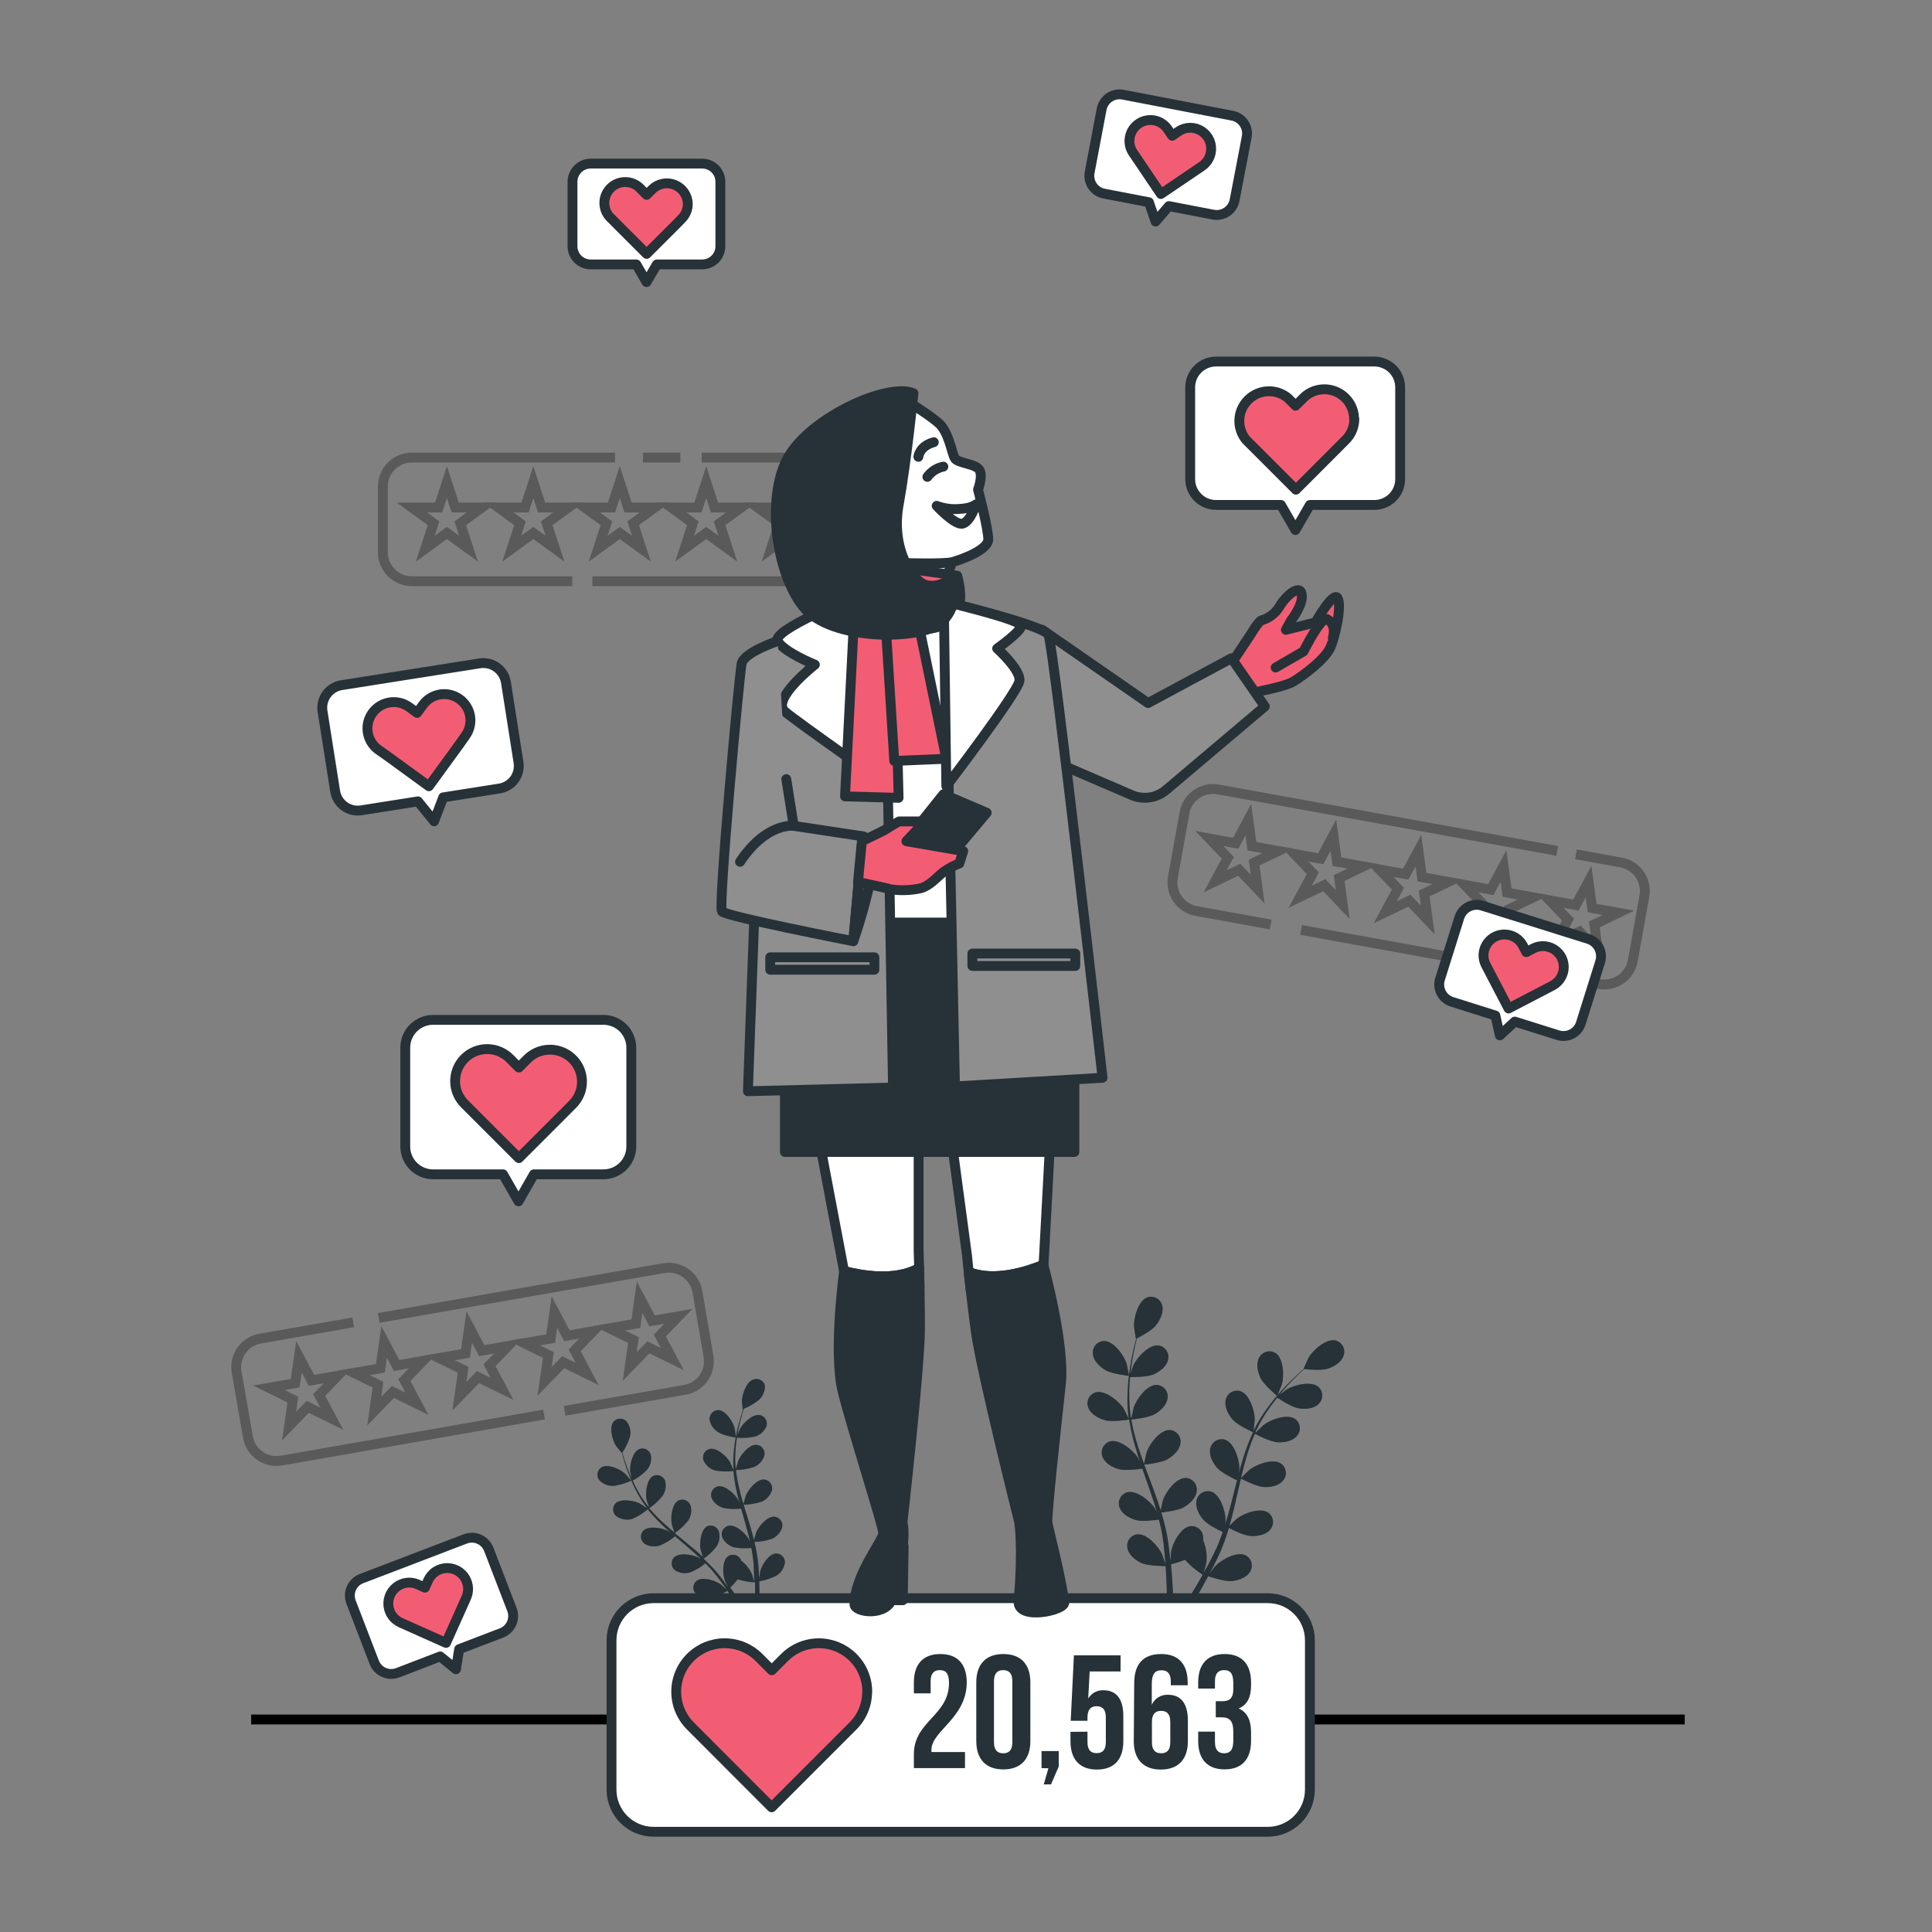 <svg width="196" height="196" viewBox="0 0 196 196" fill="none" xmlns="http://www.w3.org/2000/svg">
<rect x="0" y="0" width="196" height="196" fill="#808080" stroke="none"/>
<g opacity="0.3">
<path d="M45.339 48.91L46.178 51.489H48.89L46.695 53.085L47.534 55.664L45.339 54.069L43.143 55.664L43.982 53.085L41.787 51.489H44.5L45.339 48.91Z" stroke="black" stroke-miterlimit="10"/>
<path d="M54.108 48.91L54.947 51.489H57.659L55.464 53.085L56.303 55.664L54.108 54.069L51.913 55.664L52.751 53.085L50.556 51.489H53.269L54.108 48.91Z" stroke="black" stroke-miterlimit="10"/>
<path d="M62.877 48.91L63.716 51.489H66.428L64.233 53.085L65.072 55.664L62.877 54.069L60.681 55.664L61.52 53.085L59.325 51.489H62.038L62.877 48.91Z" stroke="black" stroke-miterlimit="10"/>
<path d="M71.646 48.91L72.485 51.489H75.197L73.002 53.085L73.841 55.664L71.646 54.069L69.451 55.664L70.289 53.085L68.094 51.489H70.807L71.646 48.91Z" stroke="black" stroke-miterlimit="10"/>
<path d="M80.419 48.91L81.254 51.489H83.966L81.771 53.085L82.61 55.664L80.419 54.069L78.224 55.664L79.062 53.085L76.867 51.489H79.58L80.419 48.91Z" stroke="black" stroke-miterlimit="10"/>
<path d="M71.187 46.421H83.339C84.119 46.421 84.867 46.73 85.418 47.282C85.97 47.833 86.279 48.581 86.279 49.361V56.025C86.279 56.804 85.97 57.552 85.418 58.103C84.867 58.655 84.119 58.965 83.339 58.965H60.094" stroke="black" stroke-miterlimit="10"/>
<path d="M65.233 46.421H69.023" stroke="black" stroke-miterlimit="10"/>
<path d="M58.055 58.965H41.779C41 58.965 40.252 58.655 39.7 58.103C39.149 57.552 38.839 56.804 38.839 56.025V49.361C38.839 48.581 39.149 47.833 39.7 47.282C40.252 46.73 41 46.421 41.779 46.421H62.391" stroke="black" stroke-miterlimit="10"/>
</g>
<g opacity="0.3">
<path d="M30.329 137.639L31.599 140.038L34.269 139.572L32.383 141.52L33.653 143.915L31.215 142.723L29.329 144.672L29.71 141.986L27.275 140.791L29.945 140.324L30.329 137.639Z" stroke="black" stroke-miterlimit="10"/>
<path d="M38.969 136.13L40.235 138.529L42.908 138.062L41.023 140.011L42.293 142.406L39.855 141.214L37.969 143.162L38.349 140.477L35.911 139.282L38.585 138.815L38.969 136.13Z" stroke="black" stroke-miterlimit="10"/>
<path d="M47.605 134.621L48.874 137.02L51.548 136.553L49.663 138.501L50.932 140.897L48.494 139.705L46.605 141.653L46.989 138.968L44.551 137.772L47.224 137.306L47.605 134.621Z" stroke="black" stroke-miterlimit="10"/>
<path d="M56.244 133.111L57.514 135.51L60.188 135.044L58.298 136.992L59.568 139.387L57.134 138.196L55.245 140.144L55.629 137.459L53.19 136.263L55.864 135.797L56.244 133.111Z" stroke="black" stroke-miterlimit="10"/>
<path d="M64.884 131.602L66.154 134.001L68.828 133.535L66.938 135.483L68.208 137.878L65.774 136.687L63.885 138.635L64.265 135.95L61.831 134.754L64.504 134.287L64.884 131.602Z" stroke="black" stroke-miterlimit="10"/>
<path d="M55.194 143.503L28.553 148.176C27.785 148.309 26.996 148.132 26.358 147.684C25.72 147.236 25.286 146.553 25.151 145.785L24.006 139.199C23.94 138.819 23.949 138.429 24.033 138.053C24.117 137.676 24.275 137.32 24.497 137.004C24.719 136.688 25.001 136.42 25.328 136.213C25.654 136.007 26.017 135.866 26.398 135.801L35.833 134.15" stroke="black" stroke-miterlimit="10"/>
<path d="M38.416 133.703L67.35 128.65C67.73 128.583 68.119 128.592 68.496 128.676C68.873 128.759 69.23 128.917 69.546 129.138C69.862 129.36 70.131 129.642 70.338 129.968C70.545 130.294 70.686 130.657 70.752 131.038L71.877 137.592C71.944 137.972 71.934 138.362 71.85 138.739C71.766 139.116 71.609 139.473 71.386 139.789C71.164 140.105 70.882 140.374 70.556 140.581C70.23 140.788 69.866 140.928 69.486 140.995L57.279 143.127" stroke="black" stroke-miterlimit="10"/>
</g>
<g opacity="0.3">
<path d="M126.64 83.159L127.004 85.848L129.674 86.334L127.228 87.51L127.592 90.199L125.719 88.235L123.273 89.415L124.558 87.024L122.685 85.064L125.354 85.55L126.64 83.159Z" stroke="black" stroke-miterlimit="10"/>
<path d="M135.268 84.727L135.632 87.416L138.302 87.902L135.856 89.078L136.22 91.767L134.347 89.803L131.9 90.979L133.186 88.592L131.312 86.632L133.982 87.118L135.268 84.727Z" stroke="black" stroke-miterlimit="10"/>
<path d="M143.896 86.295L144.26 88.984L146.93 89.47L144.484 90.646L144.848 93.335L142.975 91.371L140.532 92.547L141.818 90.16L139.94 88.2L142.61 88.682L143.896 86.295Z" stroke="black" stroke-miterlimit="10"/>
<path d="M152.528 87.863L152.888 90.552L155.558 91.038L153.116 92.214L153.476 94.899L151.602 92.939L149.16 94.115L150.446 91.728L148.572 89.768L151.238 90.25L152.528 87.863Z" stroke="black" stroke-miterlimit="10"/>
<path d="M161.155 89.431L161.52 92.12L164.186 92.602L161.743 93.782L162.108 96.467L160.23 94.507L157.788 95.683L159.074 93.296L157.2 91.336L159.87 91.818L161.155 89.431Z" stroke="black" stroke-miterlimit="10"/>
<path d="M159.881 86.667L164.467 87.502C165.232 87.645 165.908 88.085 166.349 88.726C166.79 89.366 166.959 90.155 166.819 90.92L165.643 97.479C165.501 98.243 165.061 98.92 164.42 99.361C163.779 99.801 162.99 99.97 162.225 99.831L131.998 94.343" stroke="black" stroke-miterlimit="10"/>
<path d="M128.913 93.794L121.344 92.418C120.579 92.275 119.903 91.835 119.462 91.195C119.021 90.554 118.852 89.765 118.992 89L120.168 82.442C120.311 81.677 120.75 81 121.391 80.56C122.032 80.119 122.821 79.95 123.586 80.09L157.976 86.322" stroke="black" stroke-miterlimit="10"/>
</g>
<path d="M129.568 141.622C129.568 141.622 130.03 140.512 130.05 140.446C130.281 139.591 130.23 137.804 129.399 137.263C129.259 137.177 129.102 137.122 128.939 137.101C128.775 137.079 128.61 137.093 128.452 137.14C128.294 137.186 128.148 137.266 128.023 137.373C127.898 137.48 127.796 137.612 127.726 137.761C127.404 138.384 127.6 139.223 127.886 139.819C128.223 140.512 129.568 141.618 129.568 141.622Z" fill="#263238"/>
<path d="M112.147 139.003C112.814 139.395 114.546 139.587 114.546 139.587C114.546 139.587 114.319 138.411 114.296 138.333C114.021 137.494 112.99 136.032 111.995 136.04C111.83 136.046 111.669 136.086 111.521 136.159C111.374 136.231 111.243 136.333 111.137 136.459C111.032 136.585 110.954 136.732 110.908 136.89C110.863 137.048 110.851 137.214 110.873 137.376C110.936 138.074 111.579 138.666 112.147 139.003Z" fill="#263238"/>
<path d="M112.112 144.084C112.83 144.283 114.429 144.037 114.554 144.013C114.697 144.928 114.898 145.833 115.158 146.722C115.307 147.239 115.475 147.757 115.648 148.29C115.534 148.062 115.432 147.866 115.413 147.839C114.923 147.102 113.543 145.961 112.586 146.232C112.43 146.281 112.285 146.363 112.162 146.472C112.039 146.581 111.94 146.715 111.871 146.864C111.803 147.014 111.767 147.176 111.765 147.341C111.763 147.505 111.796 147.668 111.861 147.819C112.116 148.47 112.88 148.874 113.515 149.05C114.151 149.227 115.53 149.05 115.891 148.991C115.962 149.191 116.028 149.383 116.095 149.587C116.428 150.532 116.765 151.473 117.067 152.41C117.173 152.739 117.263 153.064 117.357 153.394C117.255 153.194 117.169 153.029 117.153 153.002C116.663 152.261 115.283 151.124 114.327 151.394C114.17 151.444 114.025 151.526 113.902 151.635C113.779 151.744 113.68 151.877 113.612 152.027C113.543 152.177 113.507 152.339 113.505 152.503C113.504 152.668 113.537 152.831 113.602 152.982C113.857 153.633 114.621 154.036 115.256 154.213C115.891 154.389 117.138 154.213 117.569 154.166C117.655 154.503 117.741 154.844 117.808 155.173C117.851 155.401 117.906 155.62 117.933 155.851C117.961 156.083 118 156.306 118.031 156.53C118.078 156.961 118.129 157.408 118.165 157.831C118.192 158.129 118.212 158.407 118.235 158.693C118.133 158.364 117.918 157.721 117.894 157.67C117.502 156.867 116.326 155.534 115.346 155.655C115.183 155.68 115.028 155.739 114.889 155.828C114.751 155.917 114.632 156.034 114.542 156.171C114.451 156.308 114.391 156.463 114.364 156.626C114.337 156.788 114.344 156.954 114.386 157.114C114.543 157.796 115.232 158.313 115.836 158.584C116.44 158.854 118.055 158.885 118.251 158.885C118.282 159.352 118.31 159.811 118.329 160.242C118.4 161.731 118.404 162.986 118.392 163.848L119.058 163.934V163.856C119.058 162.974 119.019 161.716 118.917 160.207C118.886 159.732 118.843 159.223 118.792 158.701C119.276 158.576 119.752 158.423 120.219 158.243C120.747 158.827 121.352 159.336 122.018 159.756C121.787 160.167 121.559 160.563 121.336 160.932C120.572 162.214 119.889 163.256 119.399 163.978L120.132 164.068C120.591 163.35 121.191 162.386 121.845 161.23C122.081 160.814 122.324 160.367 122.571 159.905C122.751 159.967 124.229 160.465 124.954 160.399C125.613 160.336 126.432 160.073 126.8 159.477C126.892 159.34 126.953 159.185 126.981 159.023C127.008 158.86 127.001 158.693 126.96 158.534C126.919 158.374 126.845 158.225 126.742 158.096C126.64 157.966 126.511 157.86 126.365 157.784C125.471 157.353 123.911 158.227 123.3 158.87C123.265 158.905 122.908 159.36 122.704 159.654C122.806 159.466 122.904 159.281 123.002 159.085C123.206 158.693 123.394 158.301 123.598 157.886C123.688 157.678 123.782 157.47 123.876 157.259C123.97 157.047 124.049 156.824 124.139 156.6C124.335 156.083 124.507 155.553 124.668 155.013C125.005 155.185 126.236 155.797 126.883 155.828C127.53 155.859 128.396 155.73 128.843 155.197C128.953 155.075 129.037 154.931 129.088 154.775C129.139 154.618 129.157 154.453 129.14 154.289C129.124 154.126 129.073 153.967 128.991 153.824C128.91 153.682 128.799 153.558 128.666 153.46C127.851 152.896 126.177 153.527 125.471 154.068C125.428 154.099 124.97 154.546 124.723 154.793C124.817 154.468 124.911 154.142 124.997 153.809C125.244 152.849 125.464 151.869 125.683 150.893L125.895 149.999C126.016 150.065 127.443 150.814 128.184 150.857C128.847 150.893 129.697 150.759 130.144 150.226C130.255 150.104 130.339 149.96 130.391 149.803C130.442 149.647 130.461 149.481 130.444 149.317C130.427 149.152 130.376 148.994 130.294 148.851C130.212 148.707 130.101 148.583 129.968 148.486C129.152 147.921 127.475 148.552 126.773 149.093C126.722 149.136 126.06 149.775 125.899 149.944C126.056 149.289 126.216 148.639 126.401 147.984C126.646 147.123 126.947 146.278 127.302 145.456C127.357 145.487 128.843 146.275 129.603 146.318C130.262 146.357 131.116 146.22 131.563 145.687C131.674 145.565 131.757 145.421 131.809 145.265C131.861 145.109 131.879 144.944 131.863 144.78C131.846 144.617 131.796 144.458 131.715 144.315C131.633 144.172 131.523 144.048 131.391 143.95C130.571 143.386 128.898 144.017 128.196 144.558C128.149 144.593 127.647 145.079 127.412 145.314L127.365 145.283C127.743 144.46 128.194 143.673 128.713 142.931C128.992 142.539 129.282 142.147 129.576 141.79C129.834 141.963 131.038 142.751 131.72 142.868C132.402 142.986 133.233 142.935 133.743 142.457C133.866 142.348 133.966 142.214 134.035 142.064C134.104 141.914 134.14 141.752 134.142 141.587C134.144 141.422 134.111 141.259 134.046 141.107C133.98 140.956 133.884 140.82 133.762 140.708C133.01 140.058 131.277 140.501 130.52 140.963C130.477 140.987 130.089 141.289 129.807 141.512C129.94 141.351 130.074 141.183 130.199 141.034C130.689 140.465 131.175 139.975 131.606 139.544C131.853 139.305 132.085 139.089 132.3 138.89C132.645 138.929 134.045 139.066 134.691 138.858C135.338 138.65 136.067 138.219 136.295 137.561C136.356 137.407 136.383 137.242 136.376 137.077C136.369 136.911 136.327 136.749 136.253 136.601C136.179 136.453 136.075 136.323 135.947 136.218C135.819 136.113 135.67 136.036 135.511 135.993C134.546 135.761 133.21 136.953 132.767 137.714C132.727 137.776 132.222 138.87 132.241 138.89C132.03 139.074 131.802 139.282 131.563 139.505C131.12 139.924 130.622 140.403 130.117 140.963C129.566 141.56 129.05 142.188 128.572 142.845C128.033 143.576 127.561 144.354 127.161 145.169V145.201C127.2 144.915 127.294 144.103 127.294 144.025C127.294 143.139 126.769 141.43 125.824 141.128C125.666 141.082 125.5 141.07 125.337 141.092C125.173 141.114 125.016 141.171 124.876 141.258C124.736 141.345 124.616 141.46 124.523 141.596C124.431 141.733 124.368 141.887 124.339 142.049C124.194 142.735 124.609 143.492 125.04 144.009C125.53 144.574 127 145.244 127.118 145.299C126.732 146.14 126.403 147.006 126.13 147.89C125.969 148.403 125.82 148.925 125.679 149.458C125.711 149.207 125.734 148.984 125.734 148.952C125.734 148.066 125.209 146.353 124.264 146.051C124.106 146.005 123.939 145.993 123.776 146.016C123.612 146.039 123.455 146.095 123.315 146.183C123.175 146.27 123.055 146.386 122.962 146.522C122.87 146.659 122.807 146.814 122.778 146.977C122.633 147.663 123.049 148.419 123.48 148.917C123.911 149.415 125.166 150.026 125.495 150.179C125.444 150.383 125.389 150.571 125.338 150.787C125.095 151.759 124.856 152.747 124.589 153.676C124.495 154.009 124.394 154.334 124.292 154.66C124.315 154.436 124.335 154.248 124.335 154.221C124.335 153.335 123.809 151.626 122.865 151.32C122.706 151.275 122.54 151.263 122.377 151.286C122.214 151.309 122.058 151.366 121.918 151.453C121.778 151.54 121.659 151.656 121.566 151.792C121.474 151.929 121.412 152.083 121.383 152.245C121.238 152.931 121.65 153.688 122.085 154.185C122.52 154.683 123.653 155.236 124.045 155.42C123.931 155.749 123.817 156.079 123.688 156.396C123.598 156.608 123.523 156.82 123.421 157.027L123.131 157.647C122.931 158.039 122.739 158.431 122.52 158.823C122.383 159.081 122.241 159.328 122.104 159.575C122.202 159.246 122.375 158.591 122.383 158.537C122.472 157.762 122.361 156.978 122.061 156.259C122.069 156.173 122.069 156.086 122.061 156C122.062 155.835 122.028 155.672 121.962 155.52C121.895 155.369 121.797 155.234 121.675 155.123C121.552 155.012 121.408 154.928 121.251 154.876C121.094 154.825 120.928 154.807 120.764 154.824C119.78 154.954 118.964 156.545 118.804 157.419C118.804 157.47 118.757 158.039 118.741 158.399C118.717 158.184 118.702 157.976 118.674 157.76C118.631 157.325 118.572 156.894 118.51 156.432C118.47 156.208 118.435 155.981 118.396 155.753C118.357 155.526 118.298 155.295 118.251 155.06C118.129 154.523 117.98 153.982 117.816 153.441C118.208 153.401 119.541 153.237 120.113 152.9C120.685 152.563 121.32 151.986 121.406 151.289C121.431 151.126 121.422 150.96 121.378 150.801C121.335 150.642 121.259 150.494 121.155 150.366C121.05 150.239 120.92 150.135 120.773 150.061C120.626 149.987 120.465 149.944 120.301 149.936C119.309 149.917 118.259 151.367 117.973 152.206C117.973 152.257 117.816 152.884 117.745 153.225C117.647 152.904 117.545 152.578 117.435 152.253C117.11 151.316 116.753 150.379 116.401 149.442C116.291 149.156 116.189 148.87 116.083 148.58C116.216 148.58 117.82 148.407 118.463 148.031C119.035 147.698 119.67 147.114 119.756 146.42C119.781 146.257 119.771 146.091 119.728 145.932C119.685 145.773 119.608 145.625 119.504 145.498C119.4 145.37 119.27 145.266 119.123 145.192C118.976 145.118 118.815 145.075 118.651 145.067C117.659 145.067 116.608 146.498 116.322 147.337C116.299 147.4 116.103 148.298 116.063 148.513C115.828 147.882 115.605 147.247 115.409 146.616C115.138 145.763 114.923 144.894 114.766 144.013C114.829 144.013 116.503 143.844 117.161 143.46C117.733 143.127 118.368 142.547 118.451 141.849C118.476 141.686 118.466 141.52 118.423 141.361C118.379 141.203 118.303 141.055 118.199 140.927C118.095 140.8 117.965 140.695 117.818 140.621C117.671 140.547 117.51 140.505 117.345 140.497C116.354 140.477 115.307 141.928 115.017 142.766C115.017 142.821 114.848 143.507 114.782 143.833H114.727C114.592 142.942 114.537 142.04 114.562 141.14C114.562 140.642 114.605 140.171 114.648 139.709C114.966 139.709 116.405 139.709 117.036 139.427C117.667 139.144 118.337 138.643 118.494 137.964C118.537 137.805 118.545 137.639 118.52 137.477C118.494 137.314 118.435 137.159 118.345 137.021C118.256 136.882 118.139 136.764 118.001 136.674C117.863 136.585 117.708 136.525 117.545 136.498C116.561 136.373 115.362 137.698 114.982 138.498C114.962 138.541 114.801 139.007 114.691 139.348C114.715 139.14 114.735 138.929 114.758 138.729C114.856 137.984 114.989 137.31 115.115 136.714C115.185 136.373 115.26 136.071 115.33 135.785C115.64 135.624 116.898 134.966 117.29 134.436C117.682 133.907 118.074 133.147 117.914 132.476C117.878 132.316 117.809 132.165 117.712 132.032C117.614 131.9 117.49 131.79 117.347 131.708C117.204 131.627 117.045 131.577 116.882 131.56C116.718 131.544 116.553 131.562 116.397 131.614C115.464 131.955 115.009 133.684 115.04 134.57C115.04 134.644 115.229 135.836 115.244 135.828H115.264C115.189 136.099 115.111 136.393 115.036 136.714C114.899 137.31 114.75 137.984 114.644 138.729C114.514 139.531 114.43 140.34 114.394 141.151C114.348 142.058 114.383 142.967 114.499 143.868C114.499 143.868 114.499 143.891 114.499 143.903C114.378 143.641 114.006 142.915 113.974 142.864C113.484 142.124 112.1 140.987 111.148 141.253C110.99 141.302 110.845 141.384 110.721 141.493C110.597 141.602 110.497 141.736 110.428 141.886C110.359 142.037 110.323 142.199 110.321 142.365C110.32 142.53 110.353 142.693 110.419 142.845C110.705 143.503 111.465 143.907 112.112 144.084Z" fill="#263238"/>
<path opacity="0.3" d="M112.147 139.003C112.814 139.395 114.546 139.587 114.546 139.587C114.546 139.587 114.319 138.411 114.296 138.333C114.021 137.494 112.99 136.032 111.995 136.04C111.83 136.046 111.669 136.086 111.521 136.159C111.374 136.231 111.243 136.333 111.137 136.459C111.032 136.585 110.954 136.732 110.908 136.89C110.863 137.048 110.851 137.214 110.873 137.376C110.936 138.074 111.579 138.666 112.147 139.003Z" fill="#263238"/>
<path opacity="0.3" d="M129.568 141.622C129.568 141.622 130.03 140.512 130.05 140.446C130.281 139.591 130.23 137.804 129.399 137.263C129.259 137.177 129.102 137.122 128.939 137.101C128.775 137.079 128.61 137.093 128.452 137.14C128.294 137.186 128.148 137.266 128.023 137.373C127.898 137.48 127.796 137.612 127.726 137.761C127.404 138.384 127.6 139.223 127.886 139.819C128.223 140.512 129.568 141.618 129.568 141.622Z" fill="#263238"/>
<path opacity="0.3" d="M112.112 144.084C112.83 144.283 114.429 144.037 114.554 144.013C114.697 144.928 114.898 145.833 115.158 146.722C115.307 147.239 115.475 147.757 115.648 148.29C115.534 148.062 115.432 147.866 115.413 147.839C114.923 147.102 113.543 145.961 112.586 146.232C112.43 146.281 112.285 146.363 112.162 146.472C112.039 146.581 111.94 146.715 111.871 146.864C111.803 147.014 111.767 147.176 111.765 147.341C111.763 147.505 111.796 147.668 111.861 147.819C112.116 148.47 112.88 148.874 113.515 149.05C114.151 149.227 115.53 149.05 115.891 148.991C115.962 149.191 116.028 149.383 116.095 149.587C116.428 150.532 116.765 151.473 117.067 152.41C117.173 152.739 117.263 153.064 117.357 153.394C117.255 153.194 117.169 153.029 117.153 153.002C116.663 152.261 115.283 151.124 114.327 151.394C114.17 151.444 114.025 151.526 113.902 151.635C113.779 151.744 113.68 151.877 113.612 152.027C113.543 152.177 113.507 152.339 113.505 152.503C113.504 152.668 113.537 152.831 113.602 152.982C113.857 153.633 114.621 154.036 115.256 154.213C115.891 154.389 117.138 154.213 117.569 154.166C117.655 154.503 117.741 154.844 117.808 155.173C117.851 155.401 117.906 155.62 117.933 155.851C117.961 156.083 118 156.306 118.031 156.53C118.078 156.961 118.129 157.408 118.165 157.831C118.192 158.129 118.212 158.407 118.235 158.693C118.133 158.364 117.918 157.721 117.894 157.67C117.502 156.867 116.326 155.534 115.346 155.655C115.183 155.68 115.028 155.739 114.889 155.828C114.751 155.917 114.632 156.034 114.542 156.171C114.451 156.308 114.391 156.463 114.364 156.626C114.337 156.788 114.344 156.954 114.386 157.114C114.543 157.796 115.232 158.313 115.836 158.584C116.44 158.854 118.055 158.885 118.251 158.885C118.282 159.352 118.31 159.811 118.329 160.242C118.4 161.731 118.404 162.986 118.392 163.848L119.058 163.934V163.856C119.058 162.974 119.019 161.716 118.917 160.207C118.886 159.732 118.843 159.223 118.792 158.701C119.276 158.576 119.752 158.423 120.219 158.243C120.747 158.827 121.352 159.336 122.018 159.756C121.787 160.167 121.559 160.563 121.336 160.932C120.572 162.214 119.889 163.256 119.399 163.978L120.132 164.068C120.591 163.35 121.191 162.386 121.845 161.23C122.081 160.814 122.324 160.367 122.571 159.905C122.751 159.967 124.229 160.465 124.954 160.399C125.613 160.336 126.432 160.073 126.8 159.477C126.892 159.34 126.953 159.185 126.981 159.023C127.008 158.86 127.001 158.693 126.96 158.534C126.919 158.374 126.845 158.225 126.742 158.096C126.64 157.966 126.511 157.86 126.365 157.784C125.471 157.353 123.911 158.227 123.3 158.87C123.265 158.905 122.908 159.36 122.704 159.654C122.806 159.466 122.904 159.281 123.002 159.085C123.206 158.693 123.394 158.301 123.598 157.886C123.688 157.678 123.782 157.47 123.876 157.259C123.97 157.047 124.049 156.824 124.139 156.6C124.335 156.083 124.507 155.553 124.668 155.013C125.005 155.185 126.236 155.797 126.883 155.828C127.53 155.859 128.396 155.73 128.843 155.197C128.953 155.075 129.037 154.931 129.088 154.775C129.139 154.618 129.157 154.453 129.14 154.289C129.124 154.126 129.073 153.967 128.991 153.824C128.91 153.682 128.799 153.558 128.666 153.46C127.851 152.896 126.177 153.527 125.471 154.068C125.428 154.099 124.97 154.546 124.723 154.793C124.817 154.468 124.911 154.142 124.997 153.809C125.244 152.849 125.464 151.869 125.683 150.893L125.895 149.999C126.016 150.065 127.443 150.814 128.184 150.857C128.847 150.893 129.697 150.759 130.144 150.226C130.255 150.104 130.339 149.96 130.391 149.803C130.442 149.647 130.461 149.481 130.444 149.317C130.427 149.152 130.376 148.994 130.294 148.851C130.212 148.707 130.101 148.583 129.968 148.486C129.152 147.921 127.475 148.552 126.773 149.093C126.722 149.136 126.06 149.775 125.899 149.944C126.056 149.289 126.216 148.639 126.401 147.984C126.646 147.123 126.947 146.278 127.302 145.456C127.357 145.487 128.843 146.275 129.603 146.318C130.262 146.357 131.116 146.22 131.563 145.687C131.674 145.565 131.757 145.421 131.809 145.265C131.861 145.109 131.879 144.944 131.863 144.78C131.846 144.617 131.796 144.458 131.715 144.315C131.633 144.172 131.523 144.048 131.391 143.95C130.571 143.386 128.898 144.017 128.196 144.558C128.149 144.593 127.647 145.079 127.412 145.314L127.365 145.283C127.743 144.46 128.194 143.673 128.713 142.931C128.992 142.539 129.282 142.147 129.576 141.79C129.834 141.963 131.038 142.751 131.72 142.868C132.402 142.986 133.233 142.935 133.743 142.457C133.866 142.348 133.966 142.214 134.035 142.064C134.104 141.914 134.14 141.752 134.142 141.587C134.144 141.422 134.111 141.259 134.046 141.107C133.98 140.956 133.884 140.82 133.762 140.708C133.01 140.058 131.277 140.501 130.52 140.963C130.477 140.987 130.089 141.289 129.807 141.512C129.94 141.351 130.074 141.183 130.199 141.034C130.689 140.465 131.175 139.975 131.606 139.544C131.853 139.305 132.085 139.089 132.3 138.89C132.645 138.929 134.045 139.066 134.691 138.858C135.338 138.65 136.067 138.219 136.295 137.561C136.356 137.407 136.383 137.242 136.376 137.077C136.369 136.911 136.327 136.749 136.253 136.601C136.179 136.453 136.075 136.323 135.947 136.218C135.819 136.113 135.67 136.036 135.511 135.993C134.546 135.761 133.21 136.953 132.767 137.714C132.727 137.776 132.222 138.87 132.241 138.89C132.03 139.074 131.802 139.282 131.563 139.505C131.12 139.924 130.622 140.403 130.117 140.963C129.566 141.56 129.05 142.188 128.572 142.845C128.033 143.576 127.561 144.354 127.161 145.169V145.201C127.2 144.915 127.294 144.103 127.294 144.025C127.294 143.139 126.769 141.43 125.824 141.128C125.666 141.082 125.5 141.07 125.337 141.092C125.173 141.114 125.016 141.171 124.876 141.258C124.736 141.345 124.616 141.46 124.523 141.596C124.431 141.733 124.368 141.887 124.339 142.049C124.194 142.735 124.609 143.492 125.04 144.009C125.53 144.574 127 145.244 127.118 145.299C126.732 146.14 126.403 147.006 126.13 147.89C125.969 148.403 125.82 148.925 125.679 149.458C125.711 149.207 125.734 148.984 125.734 148.952C125.734 148.066 125.209 146.353 124.264 146.051C124.106 146.005 123.939 145.993 123.776 146.016C123.612 146.039 123.455 146.095 123.315 146.183C123.175 146.27 123.055 146.386 122.962 146.522C122.87 146.659 122.807 146.814 122.778 146.977C122.633 147.663 123.049 148.419 123.48 148.917C123.911 149.415 125.166 150.026 125.495 150.179C125.444 150.383 125.389 150.571 125.338 150.787C125.095 151.759 124.856 152.747 124.589 153.676C124.495 154.009 124.394 154.334 124.292 154.66C124.315 154.436 124.335 154.248 124.335 154.221C124.335 153.335 123.809 151.626 122.865 151.32C122.706 151.275 122.54 151.263 122.377 151.286C122.214 151.309 122.058 151.366 121.918 151.453C121.778 151.54 121.659 151.656 121.566 151.792C121.474 151.929 121.412 152.083 121.383 152.245C121.238 152.931 121.65 153.688 122.085 154.185C122.52 154.683 123.653 155.236 124.045 155.42C123.931 155.749 123.817 156.079 123.688 156.396C123.598 156.608 123.523 156.82 123.421 157.027L123.131 157.647C122.931 158.039 122.739 158.431 122.52 158.823C122.383 159.081 122.241 159.328 122.104 159.575C122.202 159.246 122.375 158.591 122.383 158.537C122.472 157.762 122.361 156.978 122.061 156.259C122.069 156.173 122.069 156.086 122.061 156C122.062 155.835 122.028 155.672 121.962 155.52C121.895 155.369 121.797 155.234 121.675 155.123C121.552 155.012 121.408 154.928 121.251 154.876C121.094 154.825 120.928 154.807 120.764 154.824C119.78 154.954 118.964 156.545 118.804 157.419C118.804 157.47 118.757 158.039 118.741 158.399C118.717 158.184 118.702 157.976 118.674 157.76C118.631 157.325 118.572 156.894 118.51 156.432C118.47 156.208 118.435 155.981 118.396 155.753C118.357 155.526 118.298 155.295 118.251 155.06C118.129 154.523 117.98 153.982 117.816 153.441C118.208 153.401 119.541 153.237 120.113 152.9C120.685 152.563 121.32 151.986 121.406 151.289C121.431 151.126 121.422 150.96 121.378 150.801C121.335 150.642 121.259 150.494 121.155 150.366C121.05 150.239 120.92 150.135 120.773 150.061C120.626 149.987 120.465 149.944 120.301 149.936C119.309 149.917 118.259 151.367 117.973 152.206C117.973 152.257 117.816 152.884 117.745 153.225C117.647 152.904 117.545 152.578 117.435 152.253C117.11 151.316 116.753 150.379 116.401 149.442C116.291 149.156 116.189 148.87 116.083 148.58C116.216 148.58 117.82 148.407 118.463 148.031C119.035 147.698 119.67 147.114 119.756 146.42C119.781 146.257 119.771 146.091 119.728 145.932C119.685 145.773 119.608 145.625 119.504 145.498C119.4 145.37 119.27 145.266 119.123 145.192C118.976 145.118 118.815 145.075 118.651 145.067C117.659 145.067 116.608 146.498 116.322 147.337C116.299 147.4 116.103 148.298 116.063 148.513C115.828 147.882 115.605 147.247 115.409 146.616C115.138 145.763 114.923 144.894 114.766 144.013C114.829 144.013 116.503 143.844 117.161 143.46C117.733 143.127 118.368 142.547 118.451 141.849C118.476 141.686 118.466 141.52 118.423 141.361C118.379 141.203 118.303 141.055 118.199 140.927C118.095 140.8 117.965 140.695 117.818 140.621C117.671 140.547 117.51 140.505 117.345 140.497C116.354 140.477 115.307 141.928 115.017 142.766C115.017 142.821 114.848 143.507 114.782 143.833H114.727C114.592 142.942 114.537 142.04 114.562 141.14C114.562 140.642 114.605 140.171 114.648 139.709C114.966 139.709 116.405 139.709 117.036 139.427C117.667 139.144 118.337 138.643 118.494 137.964C118.537 137.805 118.545 137.639 118.52 137.477C118.494 137.314 118.435 137.159 118.345 137.021C118.256 136.882 118.139 136.764 118.001 136.674C117.863 136.585 117.708 136.525 117.545 136.498C116.561 136.373 115.362 137.698 114.982 138.498C114.962 138.541 114.801 139.007 114.691 139.348C114.715 139.14 114.735 138.929 114.758 138.729C114.856 137.984 114.989 137.31 115.115 136.714C115.185 136.373 115.26 136.071 115.33 135.785C115.64 135.624 116.898 134.966 117.29 134.436C117.682 133.907 118.074 133.147 117.914 132.476C117.878 132.316 117.809 132.165 117.712 132.032C117.614 131.9 117.49 131.79 117.347 131.708C117.204 131.627 117.045 131.577 116.882 131.56C116.718 131.544 116.553 131.562 116.397 131.614C115.464 131.955 115.009 133.684 115.04 134.57C115.04 134.644 115.229 135.836 115.244 135.828H115.264C115.189 136.099 115.111 136.393 115.036 136.714C114.899 137.31 114.75 137.984 114.644 138.729C114.514 139.531 114.43 140.34 114.394 141.151C114.348 142.058 114.383 142.967 114.499 143.868C114.499 143.868 114.499 143.891 114.499 143.903C114.378 143.641 114.006 142.915 113.974 142.864C113.484 142.124 112.1 140.987 111.148 141.253C110.99 141.302 110.845 141.384 110.721 141.493C110.597 141.602 110.497 141.736 110.428 141.886C110.359 142.037 110.323 142.199 110.321 142.365C110.32 142.53 110.353 142.693 110.419 142.845C110.705 143.503 111.465 143.907 112.112 144.084Z" fill="#263238"/>
<path d="M74.664 145.851C74.664 145.851 74.547 144.95 74.531 144.895C74.359 144.248 73.645 143.096 72.897 143.053C72.771 143.049 72.647 143.073 72.532 143.121C72.416 143.169 72.312 143.241 72.226 143.332C72.141 143.423 72.075 143.531 72.034 143.649C71.992 143.767 71.977 143.892 71.987 144.017C72.033 144.283 72.136 144.536 72.29 144.758C72.444 144.98 72.644 145.166 72.877 145.303C73.363 145.636 74.664 145.851 74.664 145.851Z" fill="#263238"/>
<path d="M62.246 150.744C62.867 150.656 63.472 150.478 64.041 150.214C64.041 150.214 63.445 149.525 63.402 149.489C62.901 149.042 61.674 148.474 61.023 148.854C60.917 148.921 60.827 149.009 60.758 149.113C60.688 149.216 60.641 149.333 60.62 149.456C60.598 149.579 60.603 149.706 60.633 149.827C60.663 149.948 60.719 150.061 60.795 150.16C60.98 150.356 61.206 150.51 61.456 150.611C61.707 150.712 61.976 150.757 62.246 150.744Z" fill="#263238"/>
<path d="M64.143 154.091C64.712 153.847 65.24 153.519 65.711 153.119C66.152 153.664 66.627 154.18 67.134 154.664C67.428 154.946 67.734 155.224 68.044 155.495C67.883 155.393 67.742 155.299 67.719 155.291C67.119 154.993 65.782 154.769 65.257 155.291C65.172 155.383 65.108 155.491 65.068 155.61C65.029 155.728 65.014 155.853 65.026 155.977C65.038 156.102 65.076 156.222 65.137 156.331C65.198 156.439 65.282 156.534 65.382 156.608C65.614 156.751 65.875 156.842 66.146 156.873C66.417 156.904 66.692 156.875 66.95 156.788C67.508 156.557 68.026 156.241 68.487 155.851L68.844 156.161C69.42 156.655 70.019 157.145 70.553 157.643C70.745 157.819 70.945 158 71.117 158.18C70.976 158.086 70.855 158.011 70.835 158.003C70.235 157.702 68.898 157.482 68.373 158.003C68.288 158.095 68.223 158.204 68.183 158.322C68.143 158.44 68.129 158.566 68.141 158.69C68.152 158.815 68.19 158.935 68.252 159.044C68.314 159.152 68.398 159.247 68.499 159.321C68.731 159.464 68.992 159.554 69.263 159.586C69.533 159.617 69.808 159.588 70.067 159.501C70.61 159.277 71.115 158.97 71.564 158.591C71.748 158.784 71.933 158.983 72.105 159.164C72.219 159.297 72.336 159.419 72.442 159.556L72.763 159.948C72.96 160.214 73.156 160.485 73.348 160.732C73.477 160.916 73.594 161.092 73.716 161.269C73.524 161.092 73.144 160.755 73.109 160.728C72.56 160.336 71.27 159.92 70.67 160.371C70.573 160.449 70.493 160.547 70.436 160.658C70.379 160.769 70.346 160.891 70.339 161.015C70.332 161.14 70.351 161.264 70.395 161.381C70.439 161.498 70.508 161.604 70.596 161.692C70.802 161.868 71.043 161.996 71.304 162.068C71.565 162.14 71.838 162.153 72.105 162.108C72.703 161.956 73.274 161.715 73.798 161.39C73.998 161.684 74.19 161.974 74.367 162.249C74.978 163.201 75.453 164.017 75.774 164.601L76.245 164.405L76.213 164.354C75.876 163.782 75.378 162.966 74.739 162.002C74.539 161.7 74.316 161.383 74.085 161.061C74.355 160.796 74.609 160.514 74.845 160.218C75.413 160.401 76.004 160.506 76.601 160.528C76.601 160.885 76.601 161.234 76.601 161.559C76.601 162.688 76.531 163.633 76.484 164.303L76.997 164.083C77.028 163.437 77.056 162.578 77.044 161.571C77.044 161.21 77.044 160.826 77.021 160.426C77.629 160.324 78.219 160.13 78.769 159.85C78.999 159.708 79.195 159.517 79.344 159.292C79.493 159.066 79.591 158.811 79.631 158.544C79.639 158.42 79.621 158.295 79.577 158.178C79.533 158.06 79.465 157.954 79.378 157.865C79.29 157.776 79.185 157.706 79.068 157.66C78.952 157.615 78.827 157.594 78.702 157.6C77.954 157.655 77.264 158.823 77.107 159.473C77.107 159.513 77.04 159.94 77.013 160.21C77.013 160.05 77.013 159.893 76.993 159.724C76.993 159.395 76.954 159.066 76.927 158.713C76.907 158.544 76.891 158.372 76.872 158.196C76.852 158.019 76.821 157.843 76.793 157.666C76.727 157.251 76.636 156.839 76.538 156.424C77.139 156.412 77.734 156.309 78.302 156.118C78.552 156.01 78.776 155.849 78.957 155.646C79.139 155.443 79.274 155.202 79.353 154.942C79.379 154.819 79.379 154.692 79.353 154.57C79.326 154.447 79.275 154.331 79.201 154.23C79.127 154.129 79.032 154.044 78.923 153.982C78.814 153.919 78.694 153.881 78.569 153.868C77.82 153.809 76.962 154.86 76.707 155.479C76.707 155.518 76.558 155.985 76.487 156.239C76.429 155.993 76.366 155.742 76.295 155.491C76.096 154.769 75.868 154.044 75.641 153.319L75.441 152.653C76.061 152.641 76.677 152.538 77.268 152.347C77.517 152.239 77.741 152.078 77.922 151.875C78.104 151.671 78.239 151.431 78.318 151.171C78.345 151.048 78.345 150.921 78.319 150.798C78.293 150.675 78.241 150.559 78.167 150.458C78.093 150.356 77.999 150.272 77.889 150.21C77.78 150.147 77.659 150.109 77.534 150.097C76.785 150.038 75.927 151.085 75.672 151.704C75.653 151.751 75.46 152.421 75.421 152.598C75.272 152.108 75.131 151.618 75.029 151.132C74.862 150.474 74.739 149.806 74.661 149.133C75.284 149.123 75.903 149.02 76.495 148.827C76.746 148.72 76.97 148.559 77.152 148.356C77.334 148.153 77.468 147.912 77.546 147.651C77.573 147.528 77.573 147.401 77.547 147.278C77.521 147.155 77.469 147.039 77.395 146.938C77.321 146.836 77.226 146.752 77.117 146.689C77.008 146.627 76.887 146.589 76.762 146.577C76.013 146.518 75.155 147.568 74.896 148.188C74.896 148.227 74.735 148.737 74.672 148.972H74.629C74.571 148.292 74.571 147.609 74.629 146.929C74.661 146.537 74.708 146.196 74.763 145.851C75.37 145.91 75.982 145.874 76.578 145.746C76.838 145.669 77.077 145.536 77.28 145.356C77.484 145.177 77.645 144.955 77.754 144.707C77.793 144.589 77.808 144.464 77.796 144.34C77.784 144.216 77.746 144.096 77.685 143.987C77.624 143.879 77.54 143.785 77.44 143.711C77.339 143.637 77.225 143.585 77.103 143.558C76.362 143.413 75.394 144.362 75.072 144.95C75.072 144.985 74.912 145.342 74.814 145.581C74.841 145.424 74.865 145.263 74.892 145.115C75.002 144.558 75.131 144.052 75.253 143.609C75.323 143.354 75.394 143.127 75.46 142.915C76.028 142.689 76.557 142.376 77.028 141.986C77.223 141.799 77.374 141.571 77.472 141.32C77.569 141.068 77.611 140.798 77.593 140.528C77.558 140.412 77.501 140.305 77.423 140.212C77.346 140.119 77.25 140.043 77.142 139.988C77.034 139.934 76.917 139.901 76.796 139.894C76.675 139.886 76.554 139.903 76.441 139.944C75.719 140.156 75.296 141.445 75.264 142.116C75.264 142.175 75.347 143.084 75.362 143.076C75.294 143.275 75.224 143.494 75.151 143.735C75.021 144.178 74.876 144.683 74.759 145.24C74.624 145.84 74.523 146.447 74.457 147.059C74.383 147.744 74.369 148.434 74.414 149.121C74.414 149.121 74.414 149.121 74.414 149.144C74.332 148.94 74.085 148.36 74.061 148.333C73.724 147.753 72.732 146.831 71.999 146.992C71.877 147.021 71.762 147.076 71.662 147.153C71.562 147.23 71.48 147.328 71.421 147.439C71.362 147.55 71.328 147.673 71.32 147.799C71.312 147.924 71.331 148.05 71.376 148.168C71.488 148.411 71.651 148.628 71.853 148.802C72.056 148.977 72.295 149.105 72.552 149.18C73.162 149.292 73.786 149.311 74.402 149.234C74.468 149.933 74.58 150.627 74.735 151.312C74.825 151.704 74.927 152.096 75.037 152.488C74.959 152.316 74.892 152.159 74.876 152.139C74.543 151.559 73.551 150.634 72.814 150.795C72.692 150.824 72.578 150.88 72.478 150.957C72.379 151.034 72.297 151.131 72.239 151.243C72.18 151.354 72.145 151.476 72.137 151.601C72.129 151.727 72.147 151.853 72.191 151.971C72.306 152.216 72.473 152.433 72.68 152.607C72.887 152.781 73.13 152.907 73.391 152.978C73.983 153.09 74.588 153.111 75.186 153.041L75.315 153.499C75.523 154.229 75.735 154.958 75.919 155.679C75.986 155.93 76.041 156.185 76.096 156.435C76.029 156.283 75.97 156.149 75.958 156.134C75.621 155.553 74.629 154.628 73.896 154.789C73.774 154.819 73.66 154.874 73.56 154.951C73.461 155.029 73.379 155.126 73.32 155.237C73.262 155.348 73.227 155.47 73.219 155.596C73.211 155.721 73.229 155.847 73.273 155.965C73.388 156.209 73.554 156.426 73.76 156.6C73.967 156.774 74.208 156.901 74.469 156.973C75.045 157.084 75.634 157.107 76.217 157.039C76.268 157.298 76.319 157.561 76.354 157.823C76.354 157.996 76.409 158.16 76.421 158.337C76.433 158.513 76.448 158.686 76.464 158.854C76.464 159.183 76.495 159.524 76.503 159.846C76.503 160.073 76.503 160.285 76.503 160.501C76.444 160.246 76.311 159.752 76.295 159.717C76.06 159.175 75.689 158.704 75.217 158.348C75.195 158.287 75.166 158.228 75.131 158.172C75.069 158.064 74.985 157.97 74.884 157.896C74.784 157.823 74.668 157.771 74.546 157.745C74.424 157.718 74.298 157.718 74.176 157.744C74.054 157.77 73.939 157.821 73.838 157.894C73.242 158.352 73.308 159.709 73.536 160.34C73.536 160.375 73.74 160.763 73.865 161.006L73.579 160.614C73.387 160.348 73.187 160.089 72.967 159.807L72.638 159.415C72.528 159.277 72.399 159.148 72.281 159.023C71.995 158.717 71.693 158.419 71.38 158.125C71.875 157.788 72.314 157.375 72.681 156.902C72.831 156.677 72.931 156.422 72.972 156.154C73.013 155.887 72.996 155.613 72.92 155.354C72.879 155.24 72.815 155.136 72.732 155.049C72.649 154.961 72.549 154.891 72.439 154.843C72.328 154.795 72.209 154.77 72.088 154.769C71.967 154.769 71.848 154.793 71.737 154.84C71.078 155.201 70.953 156.549 71.07 157.192C71.07 157.235 71.223 157.698 71.309 157.949C71.121 157.776 70.917 157.6 70.737 157.431C70.168 156.937 69.561 156.459 68.993 155.977L68.455 155.534C68.968 155.184 69.424 154.758 69.808 154.272C69.961 154.044 70.062 153.786 70.103 153.514C70.144 153.243 70.125 152.966 70.047 152.704C70.002 152.587 69.932 152.482 69.843 152.394C69.755 152.306 69.648 152.238 69.532 152.194C69.415 152.15 69.29 152.131 69.165 152.139C69.041 152.146 68.919 152.18 68.808 152.237C68.15 152.602 68.024 153.946 68.142 154.589C68.142 154.64 68.361 155.307 68.424 155.471C68.032 155.146 67.64 154.817 67.275 154.475C66.775 154.018 66.304 153.529 65.864 153.013C66.38 152.661 66.84 152.232 67.228 151.743C67.377 151.518 67.475 151.262 67.516 150.995C67.557 150.728 67.539 150.455 67.464 150.195C67.416 150.083 67.347 149.982 67.259 149.898C67.171 149.814 67.067 149.749 66.954 149.707C66.84 149.665 66.718 149.646 66.597 149.653C66.476 149.659 66.357 149.69 66.249 149.744C65.594 150.109 65.465 151.453 65.582 152.096C65.582 152.139 65.751 152.649 65.833 152.88H65.798C65.371 152.348 64.993 151.779 64.669 151.179C64.484 150.849 64.328 150.524 64.183 150.207C64.721 149.921 65.212 149.553 65.637 149.117C65.808 148.908 65.932 148.665 66 148.404C66.067 148.142 66.077 147.869 66.029 147.604C65.997 147.484 65.939 147.372 65.861 147.275C65.783 147.178 65.685 147.099 65.574 147.043C65.463 146.986 65.342 146.954 65.218 146.947C65.093 146.94 64.969 146.96 64.853 147.004C64.159 147.294 63.873 148.619 63.932 149.285C63.932 149.321 64.006 149.677 64.061 149.956C63.998 149.811 63.928 149.662 63.873 149.521C63.653 148.999 63.481 148.505 63.34 148.066C63.258 147.815 63.191 147.588 63.128 147.372C63.472 146.873 63.737 146.323 63.912 145.742C63.97 145.478 63.969 145.206 63.911 144.942C63.853 144.679 63.738 144.431 63.575 144.217C63.492 144.124 63.389 144.049 63.275 143.998C63.161 143.947 63.038 143.921 62.913 143.921C62.788 143.921 62.664 143.947 62.55 143.998C62.436 144.049 62.334 144.124 62.25 144.217C61.768 144.793 62.125 146.098 62.481 146.667C62.513 146.718 63.085 147.427 63.093 147.416C63.148 147.623 63.211 147.843 63.281 148.082C63.418 148.525 63.575 149.027 63.783 149.556C64.001 150.131 64.252 150.692 64.535 151.238C64.849 151.851 65.218 152.435 65.637 152.982V153.002C65.457 152.876 64.939 152.543 64.896 152.519C64.296 152.221 62.96 151.998 62.434 152.519C62.35 152.612 62.286 152.721 62.246 152.839C62.206 152.958 62.192 153.083 62.203 153.208C62.215 153.332 62.253 153.453 62.314 153.562C62.376 153.671 62.459 153.766 62.56 153.84C62.789 153.997 63.049 154.101 63.323 154.144C63.597 154.188 63.877 154.17 64.143 154.091Z" fill="#263238"/>
<path opacity="0.3" d="M62.246 150.744C62.867 150.656 63.472 150.478 64.041 150.214C64.041 150.214 63.445 149.525 63.402 149.489C62.901 149.042 61.674 148.474 61.023 148.854C60.917 148.921 60.827 149.009 60.758 149.113C60.688 149.216 60.641 149.333 60.62 149.456C60.598 149.579 60.603 149.706 60.633 149.827C60.663 149.948 60.719 150.061 60.795 150.16C60.98 150.356 61.206 150.51 61.456 150.611C61.707 150.712 61.976 150.757 62.246 150.744Z" fill="#263238"/>
<path opacity="0.3" d="M74.664 145.851C74.664 145.851 74.547 144.95 74.531 144.895C74.359 144.248 73.645 143.096 72.897 143.053C72.771 143.049 72.647 143.073 72.532 143.121C72.416 143.169 72.312 143.241 72.226 143.332C72.141 143.423 72.075 143.531 72.034 143.649C71.992 143.767 71.977 143.892 71.987 144.017C72.033 144.283 72.136 144.536 72.29 144.758C72.444 144.98 72.644 145.166 72.877 145.303C73.363 145.636 74.664 145.851 74.664 145.851Z" fill="#263238"/>
<path opacity="0.3" d="M64.143 154.091C64.712 153.847 65.24 153.519 65.711 153.119C66.152 153.664 66.627 154.18 67.134 154.664C67.428 154.946 67.734 155.224 68.044 155.495C67.883 155.393 67.742 155.299 67.719 155.291C67.119 154.993 65.782 154.769 65.257 155.291C65.172 155.383 65.108 155.491 65.068 155.61C65.029 155.728 65.014 155.853 65.026 155.977C65.038 156.102 65.076 156.222 65.137 156.331C65.198 156.439 65.282 156.534 65.382 156.608C65.614 156.751 65.875 156.842 66.146 156.873C66.417 156.904 66.692 156.875 66.95 156.788C67.508 156.557 68.026 156.241 68.487 155.851L68.844 156.161C69.42 156.655 70.019 157.145 70.553 157.643C70.745 157.819 70.945 158 71.117 158.18C70.976 158.086 70.855 158.011 70.835 158.003C70.235 157.702 68.898 157.482 68.373 158.003C68.288 158.095 68.223 158.204 68.183 158.322C68.143 158.44 68.129 158.566 68.141 158.69C68.152 158.815 68.19 158.935 68.252 159.044C68.314 159.152 68.398 159.247 68.499 159.321C68.731 159.464 68.992 159.554 69.263 159.586C69.533 159.617 69.808 159.588 70.067 159.501C70.61 159.277 71.115 158.97 71.564 158.591C71.748 158.784 71.933 158.983 72.105 159.164C72.219 159.297 72.336 159.419 72.442 159.556L72.763 159.948C72.96 160.214 73.156 160.485 73.348 160.732C73.477 160.916 73.594 161.092 73.716 161.269C73.524 161.092 73.144 160.755 73.109 160.728C72.56 160.336 71.27 159.92 70.67 160.371C70.573 160.449 70.493 160.547 70.436 160.658C70.379 160.769 70.346 160.891 70.339 161.015C70.332 161.14 70.351 161.264 70.395 161.381C70.439 161.498 70.508 161.604 70.596 161.692C70.802 161.868 71.043 161.996 71.304 162.068C71.565 162.14 71.838 162.153 72.105 162.108C72.703 161.956 73.274 161.715 73.798 161.39C73.998 161.684 74.19 161.974 74.367 162.249C74.978 163.201 75.453 164.017 75.774 164.601L76.245 164.405L76.213 164.354C75.876 163.782 75.378 162.966 74.739 162.002C74.539 161.7 74.316 161.383 74.085 161.061C74.355 160.796 74.609 160.514 74.845 160.218C75.413 160.401 76.004 160.506 76.601 160.528C76.601 160.885 76.601 161.234 76.601 161.559C76.601 162.688 76.531 163.633 76.484 164.303L76.997 164.083C77.028 163.437 77.056 162.578 77.044 161.571C77.044 161.21 77.044 160.826 77.021 160.426C77.629 160.324 78.219 160.13 78.769 159.85C78.999 159.708 79.195 159.517 79.344 159.292C79.493 159.066 79.591 158.811 79.631 158.544C79.639 158.42 79.621 158.295 79.577 158.178C79.533 158.06 79.465 157.954 79.378 157.865C79.29 157.776 79.185 157.706 79.068 157.66C78.952 157.615 78.827 157.594 78.702 157.6C77.954 157.655 77.264 158.823 77.107 159.473C77.107 159.513 77.04 159.94 77.013 160.21C77.013 160.05 77.013 159.893 76.993 159.724C76.993 159.395 76.954 159.066 76.927 158.713C76.907 158.544 76.891 158.372 76.872 158.196C76.852 158.019 76.821 157.843 76.793 157.666C76.727 157.251 76.636 156.839 76.538 156.424C77.139 156.412 77.734 156.309 78.302 156.118C78.552 156.01 78.776 155.849 78.957 155.646C79.139 155.443 79.274 155.202 79.353 154.942C79.379 154.819 79.379 154.692 79.353 154.57C79.326 154.447 79.275 154.331 79.201 154.23C79.127 154.129 79.032 154.044 78.923 153.982C78.814 153.919 78.694 153.881 78.569 153.868C77.82 153.809 76.962 154.86 76.707 155.479C76.707 155.518 76.558 155.985 76.487 156.239C76.429 155.993 76.366 155.742 76.295 155.491C76.096 154.769 75.868 154.044 75.641 153.319L75.441 152.653C76.061 152.641 76.677 152.538 77.268 152.347C77.517 152.239 77.741 152.078 77.922 151.875C78.104 151.671 78.239 151.431 78.318 151.171C78.345 151.048 78.345 150.921 78.319 150.798C78.293 150.675 78.241 150.559 78.167 150.458C78.093 150.356 77.999 150.272 77.889 150.21C77.78 150.147 77.659 150.109 77.534 150.097C76.785 150.038 75.927 151.085 75.672 151.704C75.653 151.751 75.46 152.421 75.421 152.598C75.272 152.108 75.131 151.618 75.029 151.132C74.862 150.474 74.739 149.806 74.661 149.133C75.284 149.123 75.903 149.02 76.495 148.827C76.746 148.72 76.97 148.559 77.152 148.356C77.334 148.153 77.468 147.912 77.546 147.651C77.573 147.528 77.573 147.401 77.547 147.278C77.521 147.155 77.469 147.039 77.395 146.938C77.321 146.836 77.226 146.752 77.117 146.689C77.008 146.627 76.887 146.589 76.762 146.577C76.013 146.518 75.155 147.568 74.896 148.188C74.896 148.227 74.735 148.737 74.672 148.972H74.629C74.571 148.292 74.571 147.609 74.629 146.929C74.661 146.537 74.708 146.196 74.763 145.851C75.37 145.91 75.982 145.874 76.578 145.746C76.838 145.669 77.077 145.536 77.28 145.356C77.484 145.177 77.645 144.955 77.754 144.707C77.793 144.589 77.808 144.464 77.796 144.34C77.784 144.216 77.746 144.096 77.685 143.987C77.624 143.879 77.54 143.785 77.44 143.711C77.339 143.637 77.225 143.585 77.103 143.558C76.362 143.413 75.394 144.362 75.072 144.95C75.072 144.985 74.912 145.342 74.814 145.581C74.841 145.424 74.865 145.263 74.892 145.115C75.002 144.558 75.131 144.052 75.253 143.609C75.323 143.354 75.394 143.127 75.46 142.915C76.028 142.689 76.557 142.376 77.028 141.986C77.223 141.799 77.374 141.571 77.472 141.32C77.569 141.068 77.611 140.798 77.593 140.528C77.558 140.412 77.501 140.305 77.423 140.212C77.346 140.119 77.25 140.043 77.142 139.988C77.034 139.934 76.917 139.901 76.796 139.894C76.675 139.886 76.554 139.903 76.441 139.944C75.719 140.156 75.296 141.445 75.264 142.116C75.264 142.175 75.347 143.084 75.362 143.076C75.294 143.275 75.224 143.494 75.151 143.735C75.021 144.178 74.876 144.683 74.759 145.24C74.624 145.84 74.523 146.447 74.457 147.059C74.383 147.744 74.369 148.434 74.414 149.121C74.414 149.121 74.414 149.121 74.414 149.144C74.332 148.94 74.085 148.36 74.061 148.333C73.724 147.753 72.732 146.831 71.999 146.992C71.877 147.021 71.762 147.076 71.662 147.153C71.562 147.23 71.48 147.328 71.421 147.439C71.362 147.55 71.328 147.673 71.32 147.799C71.312 147.924 71.331 148.05 71.376 148.168C71.488 148.411 71.651 148.628 71.853 148.802C72.056 148.977 72.295 149.105 72.552 149.18C73.162 149.292 73.786 149.311 74.402 149.234C74.468 149.933 74.58 150.627 74.735 151.312C74.825 151.704 74.927 152.096 75.037 152.488C74.959 152.316 74.892 152.159 74.876 152.139C74.543 151.559 73.551 150.634 72.814 150.795C72.692 150.824 72.578 150.88 72.478 150.957C72.379 151.034 72.297 151.131 72.239 151.243C72.18 151.354 72.145 151.476 72.137 151.601C72.129 151.727 72.147 151.853 72.191 151.971C72.306 152.216 72.473 152.433 72.68 152.607C72.887 152.781 73.13 152.907 73.391 152.978C73.983 153.09 74.588 153.111 75.186 153.041L75.315 153.499C75.523 154.229 75.735 154.958 75.919 155.679C75.986 155.93 76.041 156.185 76.096 156.435C76.029 156.283 75.97 156.149 75.958 156.134C75.621 155.553 74.629 154.628 73.896 154.789C73.774 154.819 73.66 154.874 73.56 154.951C73.461 155.029 73.379 155.126 73.32 155.237C73.262 155.348 73.227 155.47 73.219 155.596C73.211 155.721 73.229 155.847 73.273 155.965C73.388 156.209 73.554 156.426 73.76 156.6C73.967 156.774 74.208 156.901 74.469 156.973C75.045 157.084 75.634 157.107 76.217 157.039C76.268 157.298 76.319 157.561 76.354 157.823C76.354 157.996 76.409 158.16 76.421 158.337C76.433 158.513 76.448 158.686 76.464 158.854C76.464 159.183 76.495 159.524 76.503 159.846C76.503 160.073 76.503 160.285 76.503 160.501C76.444 160.246 76.311 159.752 76.295 159.717C76.06 159.175 75.689 158.704 75.217 158.348C75.195 158.287 75.166 158.228 75.131 158.172C75.069 158.064 74.985 157.97 74.884 157.896C74.784 157.823 74.668 157.771 74.546 157.745C74.424 157.718 74.298 157.718 74.176 157.744C74.054 157.77 73.939 157.821 73.838 157.894C73.242 158.352 73.308 159.709 73.536 160.34C73.536 160.375 73.74 160.763 73.865 161.006L73.579 160.614C73.387 160.348 73.187 160.089 72.967 159.807L72.638 159.415C72.528 159.277 72.399 159.148 72.281 159.023C71.995 158.717 71.693 158.419 71.38 158.125C71.875 157.788 72.314 157.375 72.681 156.902C72.831 156.677 72.931 156.422 72.972 156.154C73.013 155.887 72.996 155.613 72.92 155.354C72.879 155.24 72.815 155.136 72.732 155.049C72.649 154.961 72.549 154.891 72.439 154.843C72.328 154.795 72.209 154.77 72.088 154.769C71.967 154.769 71.848 154.793 71.737 154.84C71.078 155.201 70.953 156.549 71.07 157.192C71.07 157.235 71.223 157.698 71.309 157.949C71.121 157.776 70.917 157.6 70.737 157.431C70.168 156.937 69.561 156.459 68.993 155.977L68.455 155.534C68.968 155.184 69.424 154.758 69.808 154.272C69.961 154.044 70.062 153.786 70.103 153.514C70.144 153.243 70.125 152.966 70.047 152.704C70.002 152.587 69.932 152.482 69.843 152.394C69.755 152.306 69.648 152.238 69.532 152.194C69.415 152.15 69.29 152.131 69.165 152.139C69.041 152.146 68.919 152.18 68.808 152.237C68.15 152.602 68.024 153.946 68.142 154.589C68.142 154.64 68.361 155.307 68.424 155.471C68.032 155.146 67.64 154.817 67.275 154.475C66.775 154.018 66.304 153.529 65.864 153.013C66.38 152.661 66.84 152.232 67.228 151.743C67.377 151.518 67.475 151.262 67.516 150.995C67.557 150.728 67.539 150.455 67.464 150.195C67.416 150.083 67.347 149.982 67.259 149.898C67.171 149.814 67.067 149.749 66.954 149.707C66.84 149.665 66.718 149.646 66.597 149.653C66.476 149.659 66.357 149.69 66.249 149.744C65.594 150.109 65.465 151.453 65.582 152.096C65.582 152.139 65.751 152.649 65.833 152.88H65.798C65.371 152.348 64.993 151.779 64.669 151.179C64.484 150.849 64.328 150.524 64.183 150.207C64.721 149.921 65.212 149.553 65.637 149.117C65.808 148.908 65.932 148.665 66 148.404C66.067 148.142 66.077 147.869 66.029 147.604C65.997 147.484 65.939 147.372 65.861 147.275C65.783 147.178 65.685 147.099 65.574 147.043C65.463 146.986 65.342 146.954 65.218 146.947C65.093 146.94 64.969 146.96 64.853 147.004C64.159 147.294 63.873 148.619 63.932 149.285C63.932 149.321 64.006 149.677 64.061 149.956C63.998 149.811 63.928 149.662 63.873 149.521C63.653 148.999 63.481 148.505 63.34 148.066C63.258 147.815 63.191 147.588 63.128 147.372C63.472 146.873 63.737 146.323 63.912 145.742C63.97 145.478 63.969 145.206 63.911 144.942C63.853 144.679 63.738 144.431 63.575 144.217C63.492 144.124 63.389 144.049 63.275 143.998C63.161 143.947 63.038 143.921 62.913 143.921C62.788 143.921 62.664 143.947 62.55 143.998C62.436 144.049 62.334 144.124 62.25 144.217C61.768 144.793 62.125 146.098 62.481 146.667C62.513 146.718 63.085 147.427 63.093 147.416C63.148 147.623 63.211 147.843 63.281 148.082C63.418 148.525 63.575 149.027 63.783 149.556C64.001 150.131 64.252 150.692 64.535 151.238C64.849 151.851 65.218 152.435 65.637 152.982V153.002C65.457 152.876 64.939 152.543 64.896 152.519C64.296 152.221 62.96 151.998 62.434 152.519C62.35 152.612 62.286 152.721 62.246 152.839C62.206 152.958 62.192 153.083 62.203 153.208C62.215 153.332 62.253 153.453 62.314 153.562C62.376 153.671 62.459 153.766 62.56 153.84C62.789 153.997 63.049 154.101 63.323 154.144C63.597 154.188 63.877 154.17 64.143 154.091Z" fill="#263238"/>
<path d="M139.438 36.679H123.366C122.671 36.679 122.005 36.955 121.513 37.446C121.021 37.937 120.745 38.603 120.744 39.298V48.608C120.745 49.303 121.021 49.969 121.513 50.46C122.005 50.951 122.671 51.227 123.366 51.227H129.952L131.418 53.771L132.888 51.227H139.426C140.121 51.227 140.787 50.951 141.278 50.46C141.769 49.968 142.045 49.303 142.045 48.608V39.298C142.045 38.606 141.771 37.941 141.282 37.45C140.794 36.96 140.131 36.683 139.438 36.679Z" fill="white" stroke="#263238" stroke-linecap="round" stroke-linejoin="round"/>
<path d="M137.396 42.501C137.396 42.896 137.318 43.288 137.167 43.653C137.016 44.018 136.794 44.35 136.514 44.629L135.73 45.413L131.469 49.678L127.204 45.413L126.42 44.629C125.942 44.052 125.696 43.318 125.731 42.569C125.765 41.82 126.077 41.111 126.606 40.58C127.134 40.049 127.842 39.734 128.59 39.696C129.339 39.658 130.074 39.901 130.654 40.376L131.438 41.16L132.222 40.376C132.643 39.954 133.181 39.666 133.766 39.55C134.352 39.434 134.959 39.494 135.51 39.722C136.061 39.951 136.532 40.339 136.863 40.835C137.194 41.332 137.37 41.916 137.369 42.512L137.396 42.501Z" fill="#F35D74" stroke="#263238" stroke-linecap="round" stroke-linejoin="round"/>
<path d="M48.675 67.295L34.649 69.509C34.042 69.606 33.498 69.939 33.137 70.436C32.775 70.933 32.625 71.552 32.72 72.159L34.002 80.278C34.098 80.885 34.432 81.428 34.928 81.79C35.425 82.151 36.045 82.301 36.652 82.206L42.403 81.297L44.037 83.316L44.966 80.893L50.678 79.992C51.284 79.895 51.828 79.562 52.189 79.065C52.55 78.568 52.698 77.948 52.602 77.342L51.325 69.223C51.228 68.617 50.895 68.073 50.398 67.711C49.901 67.35 49.282 67.2 48.675 67.295Z" fill="white" stroke="#263238" stroke-linecap="round" stroke-linejoin="round"/>
<path d="M47.694 72.661C47.804 73.36 47.632 74.073 47.216 74.645L46.648 75.452L43.512 79.764L39.2 76.628L38.373 76.048C37.945 75.737 37.62 75.305 37.439 74.808C37.258 74.311 37.228 73.772 37.354 73.258C37.48 72.745 37.756 72.281 38.147 71.924C38.538 71.568 39.026 71.336 39.549 71.258C40.239 71.151 40.944 71.323 41.509 71.736L42.32 72.324L42.904 71.516C43.214 71.09 43.644 70.764 44.139 70.582C44.634 70.399 45.172 70.368 45.685 70.491C46.197 70.615 46.662 70.887 47.02 71.275C47.378 71.663 47.612 72.148 47.694 72.669V72.661Z" fill="#F35D74" stroke="#263238" stroke-linecap="round" stroke-linejoin="round"/>
<path d="M47.224 156.114L36.675 160.148C36.449 160.234 36.242 160.364 36.067 160.531C35.891 160.697 35.75 160.896 35.651 161.117C35.553 161.338 35.498 161.577 35.492 161.818C35.485 162.06 35.526 162.301 35.613 162.527L37.965 168.638C38.14 169.094 38.489 169.462 38.935 169.661C39.381 169.86 39.888 169.874 40.344 169.701L44.656 168.043L46.256 169.344L46.581 167.306L50.873 165.663C51.099 165.577 51.306 165.446 51.482 165.28C51.658 165.114 51.799 164.914 51.898 164.693C51.996 164.472 52.05 164.234 52.057 163.992C52.063 163.75 52.022 163.51 51.936 163.284L49.584 157.176C49.409 156.725 49.063 156.36 48.622 156.161C48.18 155.962 47.678 155.945 47.224 156.114Z" fill="white" stroke="#263238" stroke-linecap="round" stroke-linejoin="round"/>
<path d="M47.346 160.45C47.446 160.709 47.494 160.987 47.487 161.265C47.479 161.544 47.417 161.818 47.303 162.072L46.981 162.798L45.248 166.671L41.376 164.942L40.65 164.617C40.267 164.446 39.942 164.165 39.718 163.809C39.494 163.454 39.381 163.04 39.393 162.62C39.405 162.2 39.541 161.793 39.784 161.45C40.028 161.108 40.367 160.846 40.76 160.697C41.019 160.596 41.296 160.548 41.574 160.555C41.852 160.563 42.126 160.625 42.379 160.74L43.108 161.065L43.429 160.34C43.6 159.956 43.881 159.631 44.236 159.407C44.591 159.183 45.005 159.069 45.425 159.081C45.845 159.092 46.252 159.228 46.595 159.471C46.937 159.714 47.2 160.053 47.349 160.446L47.346 160.45Z" fill="#F35D74" stroke="#263238" stroke-linecap="round" stroke-linejoin="round"/>
<path d="M161.139 95.256L150.359 91.877C149.893 91.731 149.388 91.776 148.955 92.002C148.522 92.229 148.197 92.618 148.051 93.084L146.091 99.325C145.945 99.791 145.99 100.296 146.216 100.729C146.443 101.162 146.832 101.488 147.298 101.634L151.704 103.025L152.155 105.04L153.676 103.641L158.062 105.017C158.529 105.163 159.035 105.118 159.468 104.892C159.902 104.665 160.228 104.276 160.375 103.809L162.335 97.573C162.483 97.107 162.44 96.602 162.216 96.167C161.992 95.733 161.605 95.405 161.139 95.256Z" fill="white" stroke="#263238" stroke-linecap="round" stroke-linejoin="round"/>
<path d="M158.544 98.737C158.461 99.003 158.326 99.25 158.147 99.464C157.968 99.678 157.749 99.855 157.502 99.984L156.8 100.352L153.041 102.312L151.081 98.553L150.712 97.847C150.472 97.351 150.435 96.78 150.608 96.257C150.781 95.733 151.152 95.298 151.641 95.043C152.13 94.788 152.699 94.733 153.227 94.891C153.756 95.049 154.202 95.406 154.472 95.887L154.84 96.593L155.542 96.224C155.913 96.03 156.334 95.95 156.751 95.995C157.168 96.04 157.563 96.207 157.884 96.476C158.206 96.745 158.441 97.103 158.559 97.506C158.677 97.908 158.674 98.337 158.548 98.737H158.544Z" fill="#F35D74" stroke="#263238" stroke-linecap="round" stroke-linejoin="round"/>
<path d="M61.242 103.464H43.935C43.187 103.464 42.469 103.762 41.94 104.291C41.41 104.82 41.113 105.538 41.113 106.287V116.306C41.112 116.677 41.185 117.045 41.327 117.388C41.468 117.731 41.676 118.042 41.938 118.305C42.2 118.567 42.511 118.775 42.854 118.918C43.197 119.06 43.564 119.133 43.935 119.133H51.03L52.598 121.877L54.166 119.133H61.222C61.593 119.133 61.961 119.06 62.303 118.918C62.646 118.775 62.957 118.567 63.219 118.305C63.482 118.042 63.69 117.731 63.831 117.388C63.973 117.045 64.045 116.677 64.045 116.306V106.287C64.045 105.542 63.75 104.827 63.225 104.298C62.7 103.769 61.987 103.47 61.242 103.464Z" fill="white" stroke="#263238" stroke-linecap="round" stroke-linejoin="round"/>
<path d="M59.043 109.737C59.043 110.163 58.959 110.586 58.796 110.98C58.632 111.374 58.393 111.732 58.091 112.034L57.232 112.896L52.638 117.49L48.04 112.896L47.181 112.034C46.867 111.735 46.615 111.376 46.442 110.979C46.268 110.581 46.176 110.153 46.17 109.719C46.165 109.286 46.246 108.855 46.409 108.453C46.573 108.052 46.815 107.687 47.122 107.38C47.428 107.073 47.793 106.831 48.195 106.668C48.597 106.504 49.027 106.423 49.461 106.428C49.895 106.434 50.323 106.526 50.721 106.7C51.118 106.873 51.477 107.125 51.776 107.439L52.638 108.302L53.496 107.439C53.951 106.985 54.53 106.676 55.16 106.551C55.79 106.425 56.443 106.49 57.037 106.736C57.63 106.981 58.138 107.398 58.495 107.932C58.852 108.466 59.043 109.094 59.043 109.737Z" fill="#F35D74" stroke="#263238" stroke-linecap="round" stroke-linejoin="round"/>
<path d="M125.017 11.736L113.923 9.604C113.443 9.512 112.946 9.614 112.541 9.888C112.136 10.163 111.856 10.586 111.763 11.066L110.544 17.487C110.452 17.967 110.555 18.464 110.829 18.868C111.103 19.272 111.527 19.551 112.006 19.643L116.557 20.517L117.232 22.477L118.584 20.909L123.088 21.776C123.568 21.868 124.066 21.765 124.47 21.491C124.875 21.217 125.155 20.794 125.248 20.314L126.479 13.893C126.525 13.655 126.524 13.411 126.475 13.173C126.426 12.936 126.331 12.711 126.196 12.511C126.06 12.31 125.886 12.139 125.683 12.006C125.481 11.873 125.255 11.782 125.017 11.736Z" fill="white" stroke="#263238" stroke-linecap="round" stroke-linejoin="round"/>
<path d="M122.833 15.484C122.782 15.76 122.677 16.024 122.524 16.259C122.37 16.495 122.172 16.698 121.94 16.856L121.281 17.303L117.773 19.682L115.393 16.154L114.946 15.496C114.631 15.028 114.514 14.454 114.622 13.9C114.729 13.346 115.053 12.858 115.521 12.542C115.988 12.226 116.562 12.11 117.116 12.217C117.67 12.325 118.159 12.649 118.474 13.116L118.917 13.775L119.56 13.328C119.907 13.092 120.317 12.965 120.736 12.962C121.156 12.959 121.567 13.081 121.917 13.312C122.268 13.543 122.542 13.872 122.705 14.259C122.868 14.646 122.913 15.072 122.833 15.484Z" fill="#F35D74" stroke="#263238" stroke-linecap="round" stroke-linejoin="round"/>
<path d="M71.218 16.597H59.921C59.433 16.598 58.965 16.793 58.619 17.138C58.274 17.483 58.08 17.951 58.079 18.44V24.982C58.08 25.471 58.274 25.939 58.619 26.284C58.965 26.629 59.433 26.823 59.921 26.825H64.554L65.589 28.616L66.64 26.825H71.238C71.727 26.825 72.195 26.63 72.541 26.285C72.886 25.939 73.08 25.471 73.08 24.982V18.424C73.078 18.182 73.029 17.942 72.934 17.719C72.839 17.496 72.701 17.294 72.528 17.124C72.355 16.955 72.151 16.821 71.926 16.73C71.701 16.64 71.461 16.595 71.218 16.597Z" fill="white" stroke="#263238" stroke-linecap="round" stroke-linejoin="round"/>
<path d="M69.776 20.694C69.776 20.972 69.721 21.248 69.614 21.505C69.507 21.762 69.35 21.995 69.153 22.191L68.6 22.756L65.601 25.754L62.602 22.756L62.042 22.191C61.821 22 61.643 21.766 61.517 21.502C61.391 21.239 61.321 20.953 61.311 20.661C61.301 20.37 61.352 20.079 61.459 19.808C61.566 19.537 61.728 19.291 61.935 19.085C62.142 18.879 62.389 18.719 62.661 18.613C62.932 18.507 63.223 18.458 63.515 18.47C63.806 18.481 64.092 18.553 64.355 18.68C64.617 18.807 64.851 18.987 65.041 19.208L65.601 19.769L66.162 19.208C66.458 18.916 66.834 18.718 67.243 18.638C67.651 18.558 68.074 18.599 68.459 18.758C68.844 18.916 69.174 19.184 69.408 19.528C69.642 19.872 69.77 20.277 69.776 20.694Z" fill="#F35D74" stroke="#263238" stroke-linecap="round" stroke-linejoin="round"/>
<path d="M25.48 174.44H170.912" stroke="black" stroke-miterlimit="10"/>
<path d="M128.615 162.135H66.311C63.951 162.135 62.038 164.048 62.038 166.408V181.559C62.038 183.919 63.951 185.832 66.311 185.832H128.615C130.975 185.832 132.888 183.919 132.888 181.559V166.408C132.888 164.048 130.975 162.135 128.615 162.135Z" fill="white" stroke="#263238" stroke-linecap="round" stroke-linejoin="round"/>
<path d="M87.972 171.625C87.973 172.27 87.846 172.909 87.6 173.505C87.353 174.101 86.99 174.643 86.534 175.098L85.232 176.4L78.282 183.35L71.344 176.4L70.042 175.098C69.12 174.177 68.602 172.927 68.602 171.623C68.601 170.319 69.119 169.069 70.04 168.146C70.962 167.224 72.212 166.706 73.516 166.706C74.82 166.705 76.07 167.223 76.993 168.144L78.294 169.45L79.595 168.144C80.283 167.458 81.159 166.99 82.113 166.801C83.067 166.612 84.055 166.71 84.953 167.083C85.85 167.455 86.618 168.086 87.157 168.894C87.697 169.703 87.985 170.653 87.984 171.625H87.972Z" fill="#F35D74" stroke="#263238" stroke-linecap="round" stroke-linejoin="round"/>
<path d="M95.346 169.434C94.774 169.434 94.413 169.744 94.413 170.563V171.79H92.712V170.677C92.712 168.846 93.629 167.8 95.393 167.8C97.157 167.8 98.075 168.846 98.075 170.677C98.075 174.275 94.496 175.616 94.496 177.494C94.488 177.576 94.488 177.659 94.496 177.741H97.898V179.375H92.712V177.968C92.712 174.601 96.275 174.048 96.275 170.743C96.275 169.713 95.918 169.434 95.346 169.434Z" fill="#263238"/>
<path d="M99.043 170.677C99.043 168.846 100.007 167.8 101.786 167.8C103.566 167.8 104.53 168.846 104.53 170.677V176.627C104.53 178.458 103.566 179.505 101.786 179.505C100.007 179.505 99.043 178.458 99.043 176.627V170.677ZM100.838 176.741C100.838 177.56 101.198 177.87 101.771 177.87C102.343 177.87 102.704 177.576 102.704 176.741V170.563C102.704 169.744 102.343 169.434 101.771 169.434C101.198 169.434 100.838 169.744 100.838 170.563V176.741Z" fill="#263238"/>
<path d="M105.664 179.375V177.643H107.408V179.211L106.624 181.026H105.887L106.361 179.391L105.664 179.375Z" fill="#263238"/>
<path d="M110.324 175.679V176.741C110.324 177.56 110.681 177.854 111.253 177.854C111.826 177.854 112.186 177.56 112.186 176.741V174.224C112.186 173.409 111.826 173.096 111.253 173.096C110.681 173.096 110.324 173.409 110.324 174.224V174.569H108.623L108.948 167.933H113.68V169.568H110.544L110.399 172.312C110.559 172.042 110.789 171.822 111.066 171.674C111.342 171.527 111.654 171.459 111.967 171.477C113.292 171.477 113.962 172.41 113.962 174.095V176.643C113.962 178.474 113.045 179.52 111.281 179.52C109.517 179.52 108.6 178.474 108.6 176.643V175.694L110.324 175.679Z" fill="#263238"/>
<path d="M115.064 170.775C115.064 168.846 115.946 167.8 117.808 167.8C119.572 167.8 120.489 168.846 120.489 170.677V170.971H118.776V170.579C118.776 169.76 118.415 169.45 117.843 169.45C117.208 169.45 116.847 169.76 116.847 170.857V172.95C116.988 172.631 117.223 172.363 117.521 172.182C117.819 172 118.165 171.914 118.513 171.935C119.838 171.935 120.509 172.868 120.509 174.554V176.643C120.509 178.474 119.544 179.52 117.765 179.52C115.985 179.52 115.021 178.474 115.021 176.643L115.064 170.775ZM116.863 174.695V176.753C116.863 177.572 117.224 177.866 117.796 177.866C118.368 177.866 118.725 177.572 118.725 176.753V174.695C118.725 173.876 118.368 173.566 117.796 173.566C117.224 173.566 116.863 173.864 116.863 174.683V174.695Z" fill="#263238"/>
<path d="M125.118 170.743C125.118 169.713 124.762 169.434 124.189 169.434C123.617 169.434 123.256 169.744 123.256 170.563V171.304H121.555V170.677C121.555 168.846 122.472 167.8 124.236 167.8C126 167.8 126.918 168.846 126.918 170.677V170.971C126.918 172.198 126.526 172.966 125.659 173.323C126.561 173.715 126.918 174.565 126.918 175.726V176.623C126.918 178.454 126.004 179.501 124.236 179.501C122.469 179.501 121.555 178.454 121.555 176.623V175.675H123.256V176.737C123.256 177.556 123.617 177.866 124.189 177.866C124.762 177.866 125.118 177.588 125.118 176.576V175.675C125.118 174.613 124.762 174.221 123.942 174.221H123.339V172.586H124.04C124.711 172.586 125.118 172.292 125.118 171.375V170.743Z" fill="#263238"/>
<path d="M93.245 128.65C93.245 129.211 93.276 129.881 93.288 130.61C93.249 128.482 93.194 126.922 93.194 126.922V115.326L83.124 115.75L85.624 128.944C87.369 129.403 90.815 130.026 93.245 128.65Z" fill="white" stroke="#263238" stroke-linecap="round" stroke-linejoin="round"/>
<path d="M91.556 154.448C91.556 154.448 93.332 138.674 93.332 134.758C93.332 132.449 93.284 130.148 93.245 128.643C90.815 130.019 87.365 129.395 85.625 128.937V129.023C85.625 129.023 84.508 137.255 85.488 141.175C86.468 145.095 89.608 154.844 89.608 155.546C89.608 156.247 86.687 159.799 86.687 162.762C86.687 163.601 90.011 164.036 90.556 162.076C90.717 161.488 90.807 160.979 90.897 160.508V162.343H91.587L91.673 156.855L91.501 157.517C91.842 155.299 91.556 154.448 91.556 154.448Z" fill="#263238" stroke="#263238" stroke-linecap="round" stroke-linejoin="round"/>
<path d="M98.271 129.035C98.333 129.595 98.404 130.262 98.49 130.995C98.247 128.874 98.098 127.326 98.098 127.326L96.554 115.82L106.585 114.895L105.868 128.31C104.194 128.999 100.862 130.077 98.271 129.035Z" fill="white" stroke="#263238" stroke-linecap="round" stroke-linejoin="round"/>
<path d="M103.335 162.417C103.825 156.78 103.386 154.385 103.386 154.385C103.386 154.385 99.521 138.988 99 135.107C98.69 132.821 98.431 130.532 98.27 129.035C100.862 130.077 104.194 128.999 105.864 128.313V128.4C105.864 128.4 108.071 136.428 107.624 140.438C107.177 144.448 106.169 153.766 106.263 154.448C106.357 155.13 107.577 159.626 107.973 162.562C108.074 163.393 103.159 164.448 103.335 162.417Z" fill="#263238" stroke="#263238" stroke-linecap="round" stroke-linejoin="round"/>
<path d="M108.996 89.458H79.631V116.867H108.996V89.458Z" fill="#263238" stroke="#263238" stroke-linecap="round" stroke-linejoin="round"/>
<path d="M97.389 61.387H87.071V93.594H97.389V61.387Z" fill="white" stroke="#263238" stroke-linecap="round" stroke-linejoin="round"/>
<path d="M89.764 61.928L90.595 110.328L75.876 110.705L77.51 65.915L87.447 61.136L89.764 61.928Z" fill="#8F8F8F" stroke="#263238" stroke-linecap="round" stroke-linejoin="round"/>
<path d="M88.706 97.118H78.138V98.376H88.706V97.118Z" fill="#8F8F8F" stroke="#263238" stroke-linecap="round" stroke-linejoin="round"/>
<path d="M86.754 60.533C86.754 60.533 78.263 63.904 78.894 65.037C79.525 66.17 82.669 67.428 82.669 67.428C82.669 67.428 78.137 70.956 79.647 72.206C81.156 73.457 90.34 79.882 90.34 79.882L90.466 61.262C90.466 61.262 88.2 59.933 86.754 60.533Z" fill="white" stroke="#263238" stroke-linecap="round" stroke-linejoin="round"/>
<path d="M86.754 60.533L85.727 80.791L91.16 80.94L90.721 62.591L86.754 60.533Z" fill="#F35D74" stroke="#263238" stroke-linecap="round" stroke-linejoin="round"/>
<path d="M89.764 61.928L90.721 77.197L96.005 76.977L92.994 62.367L89.764 61.928Z" fill="#F35D74" stroke="#263238" stroke-linecap="round" stroke-linejoin="round"/>
<path d="M96.589 57.024L95.691 59.545L90.113 59.184L90.203 55.766L96.589 57.024Z" fill="white" stroke="#263238" stroke-linecap="round" stroke-linejoin="round"/>
<path d="M97.107 58.408C97.107 58.408 97.765 60.686 97.177 61.713C96.589 62.74 95.856 64.28 92.042 63.696C88.228 63.112 83.892 61.05 84.261 58.992C84.629 56.934 86.346 57.385 88.404 57.385C90.462 57.385 97.107 58.408 97.107 58.408Z" fill="#F35D74" stroke="#263238" stroke-linecap="round" stroke-linejoin="round"/>
<path d="M91.956 40.666C91.956 40.666 94.402 42.14 95.323 43.018C96.244 43.896 96.562 45.954 96.856 46.483C97.15 47.013 99.051 47.036 99.384 47.71C99.717 48.385 99.219 49.67 99.219 49.67C99.219 49.67 100.258 53.59 100.258 54.712C100.258 55.833 97.369 56.821 96.589 57.028C95.809 57.236 91.783 57.122 91.783 57.122C91.783 57.122 91.175 56.828 89.894 54.59C88.612 52.352 89.188 47.103 89.615 44.712C90.043 42.32 91.956 40.666 91.956 40.666Z" fill="white" stroke="#263238" stroke-linecap="round" stroke-linejoin="round"/>
<path d="M99.011 51.168C99.011 51.168 98.588 51.583 97.236 51.638C96.484 51.688 95.731 51.579 95.025 51.317C95.025 51.317 96.836 53.277 97.632 53.128C98.427 52.979 99.011 51.168 99.011 51.168Z" stroke="#263238" stroke-linecap="round" stroke-linejoin="round"/>
<path d="M94.08 48.377C94.473 47.84 95.051 47.47 95.703 47.338" stroke="#263238" stroke-linecap="round" stroke-linejoin="round"/>
<path d="M93.167 46.342C93.167 46.342 93.257 45.256 94.735 44.861" stroke="#263238" stroke-linecap="round" stroke-linejoin="round"/>
<path d="M124.554 67.855L126.906 64.327C126.906 64.327 127.659 63.041 127.98 62.932C128.742 62.715 129.393 62.217 129.803 61.54C130.34 60.576 131.838 59.188 132.053 60.254C132.269 61.321 130.983 62.932 130.983 62.932L130.45 63.896L133.453 63.143C133.453 63.143 135.271 59.929 135.703 60.678C136.134 61.426 135.487 64.539 134.95 65.715C134.413 66.891 132.273 68.502 131.199 69.149C130.125 69.796 125.624 70.54 125.624 70.54L124.554 67.855Z" fill="#F35D74" stroke="#263238" stroke-linecap="round" stroke-linejoin="round"/>
<path d="M129.411 67.722L132.237 66.087C132.237 66.087 134.025 62.512 134.617 62.81C135.209 63.108 135.475 63.782 135.213 64.747" fill="#F35D74"/>
<path d="M129.411 67.722L132.237 66.087C132.237 66.087 134.025 62.512 134.617 62.81C135.209 63.108 135.475 63.782 135.213 64.747" stroke="#263238" stroke-linecap="round" stroke-linejoin="round"/>
<path d="M101.732 62.889L105.746 63.896L116.467 71.324L124.931 66.777L128.317 71.669L118.306 80.136C117.829 80.541 117.248 80.803 116.63 80.896C116.011 80.988 115.379 80.905 114.805 80.658L107.628 77.565L106.232 75.934" fill="#8F8F8F"/>
<path d="M101.732 62.889L105.746 63.896L116.467 71.324L124.931 66.777L128.317 71.669L118.306 80.136C117.829 80.541 117.248 80.803 116.63 80.896C116.011 80.988 115.379 80.905 114.805 80.658L107.628 77.565L106.232 75.934" stroke="#263238" stroke-linecap="round" stroke-linejoin="round"/>
<path d="M95.879 62.395L96.883 110.219L111.853 109.337C111.853 109.337 106.879 65.433 106.365 64.41C105.852 63.386 95.742 61.027 95.742 61.027L95.879 62.395Z" fill="#8F8F8F" stroke="#263238" stroke-linecap="round" stroke-linejoin="round"/>
<path d="M109.09 96.738H98.647V97.996H109.09V96.738Z" fill="#8F8F8F" stroke="#263238" stroke-linecap="round" stroke-linejoin="round"/>
<path d="M96.005 79.756C96.005 79.756 103.3 70.195 103.425 69.063C103.551 67.93 101.16 65.79 101.16 65.79C101.16 65.79 103.488 64.143 103.614 63.516C103.739 62.889 95.75 61.011 95.75 61.011L96.005 79.756Z" fill="white" stroke="#263238" stroke-linecap="round" stroke-linejoin="round"/>
<path d="M78.894 65.037C78.894 65.037 75.495 66.17 75.245 67.299C74.994 68.427 72.853 91.959 73.234 92.461C73.614 92.963 86.562 95.483 86.562 95.483L87.518 84.841L80.521 83.782L79.768 79.043" fill="#8F8F8F"/>
<path d="M78.894 65.037C78.894 65.037 75.495 66.17 75.245 67.299C74.994 68.427 72.853 91.959 73.234 92.461C73.614 92.963 86.562 95.483 86.562 95.483L87.518 84.841L80.521 83.782L79.768 79.043" stroke="#263238" stroke-linecap="round" stroke-linejoin="round"/>
<path d="M80.529 83.782C80.529 83.782 77.761 83.39 75.076 87.432" stroke="#263238" stroke-linecap="round" stroke-linejoin="round"/>
<path d="M87.526 84.841L86.569 95.483C87.283 93.424 87.871 91.323 88.329 89.192C89.082 85.668 88.145 85.04 87.526 84.841Z" stroke="#263238" stroke-linecap="round" stroke-linejoin="round"/>
<path d="M90.697 86.844L95.711 80.576L100.101 82.453L94.206 89.478L90.697 86.844Z" fill="#263238" stroke="#263238" stroke-linecap="round" stroke-linejoin="round"/>
<path d="M87.436 85.338C87.436 85.338 89.568 84.335 89.945 84.084C90.321 83.833 91.199 83.335 91.199 83.335H93.833L91.952 85.338L97.718 86.342L97.326 87.596C96.747 87.817 96.198 88.112 95.695 88.474C95.068 88.976 94.32 89.854 93.441 90.105C92.454 90.327 91.434 90.37 90.431 90.231C90.039 90.105 87.044 89.478 87.044 89.478L87.436 85.338Z" fill="#F35D74" stroke="#263238" stroke-linecap="round" stroke-linejoin="round"/>
<path d="M92.669 39.894C92.669 39.894 91.979 46.742 91.164 51.238C90.348 55.735 92.645 59.145 94.092 59.384C95.538 59.623 96.761 58.549 96.761 58.549C96.761 58.549 97.514 61.368 95.476 63.167C93.437 64.966 84.3 65.072 81.473 61.544C78.647 58.016 77.644 50.047 80.117 46.115C82.591 42.183 90.117 38.808 92.669 39.894Z" fill="#263238" stroke="#263238" stroke-linecap="round" stroke-linejoin="round"/>
</svg>

